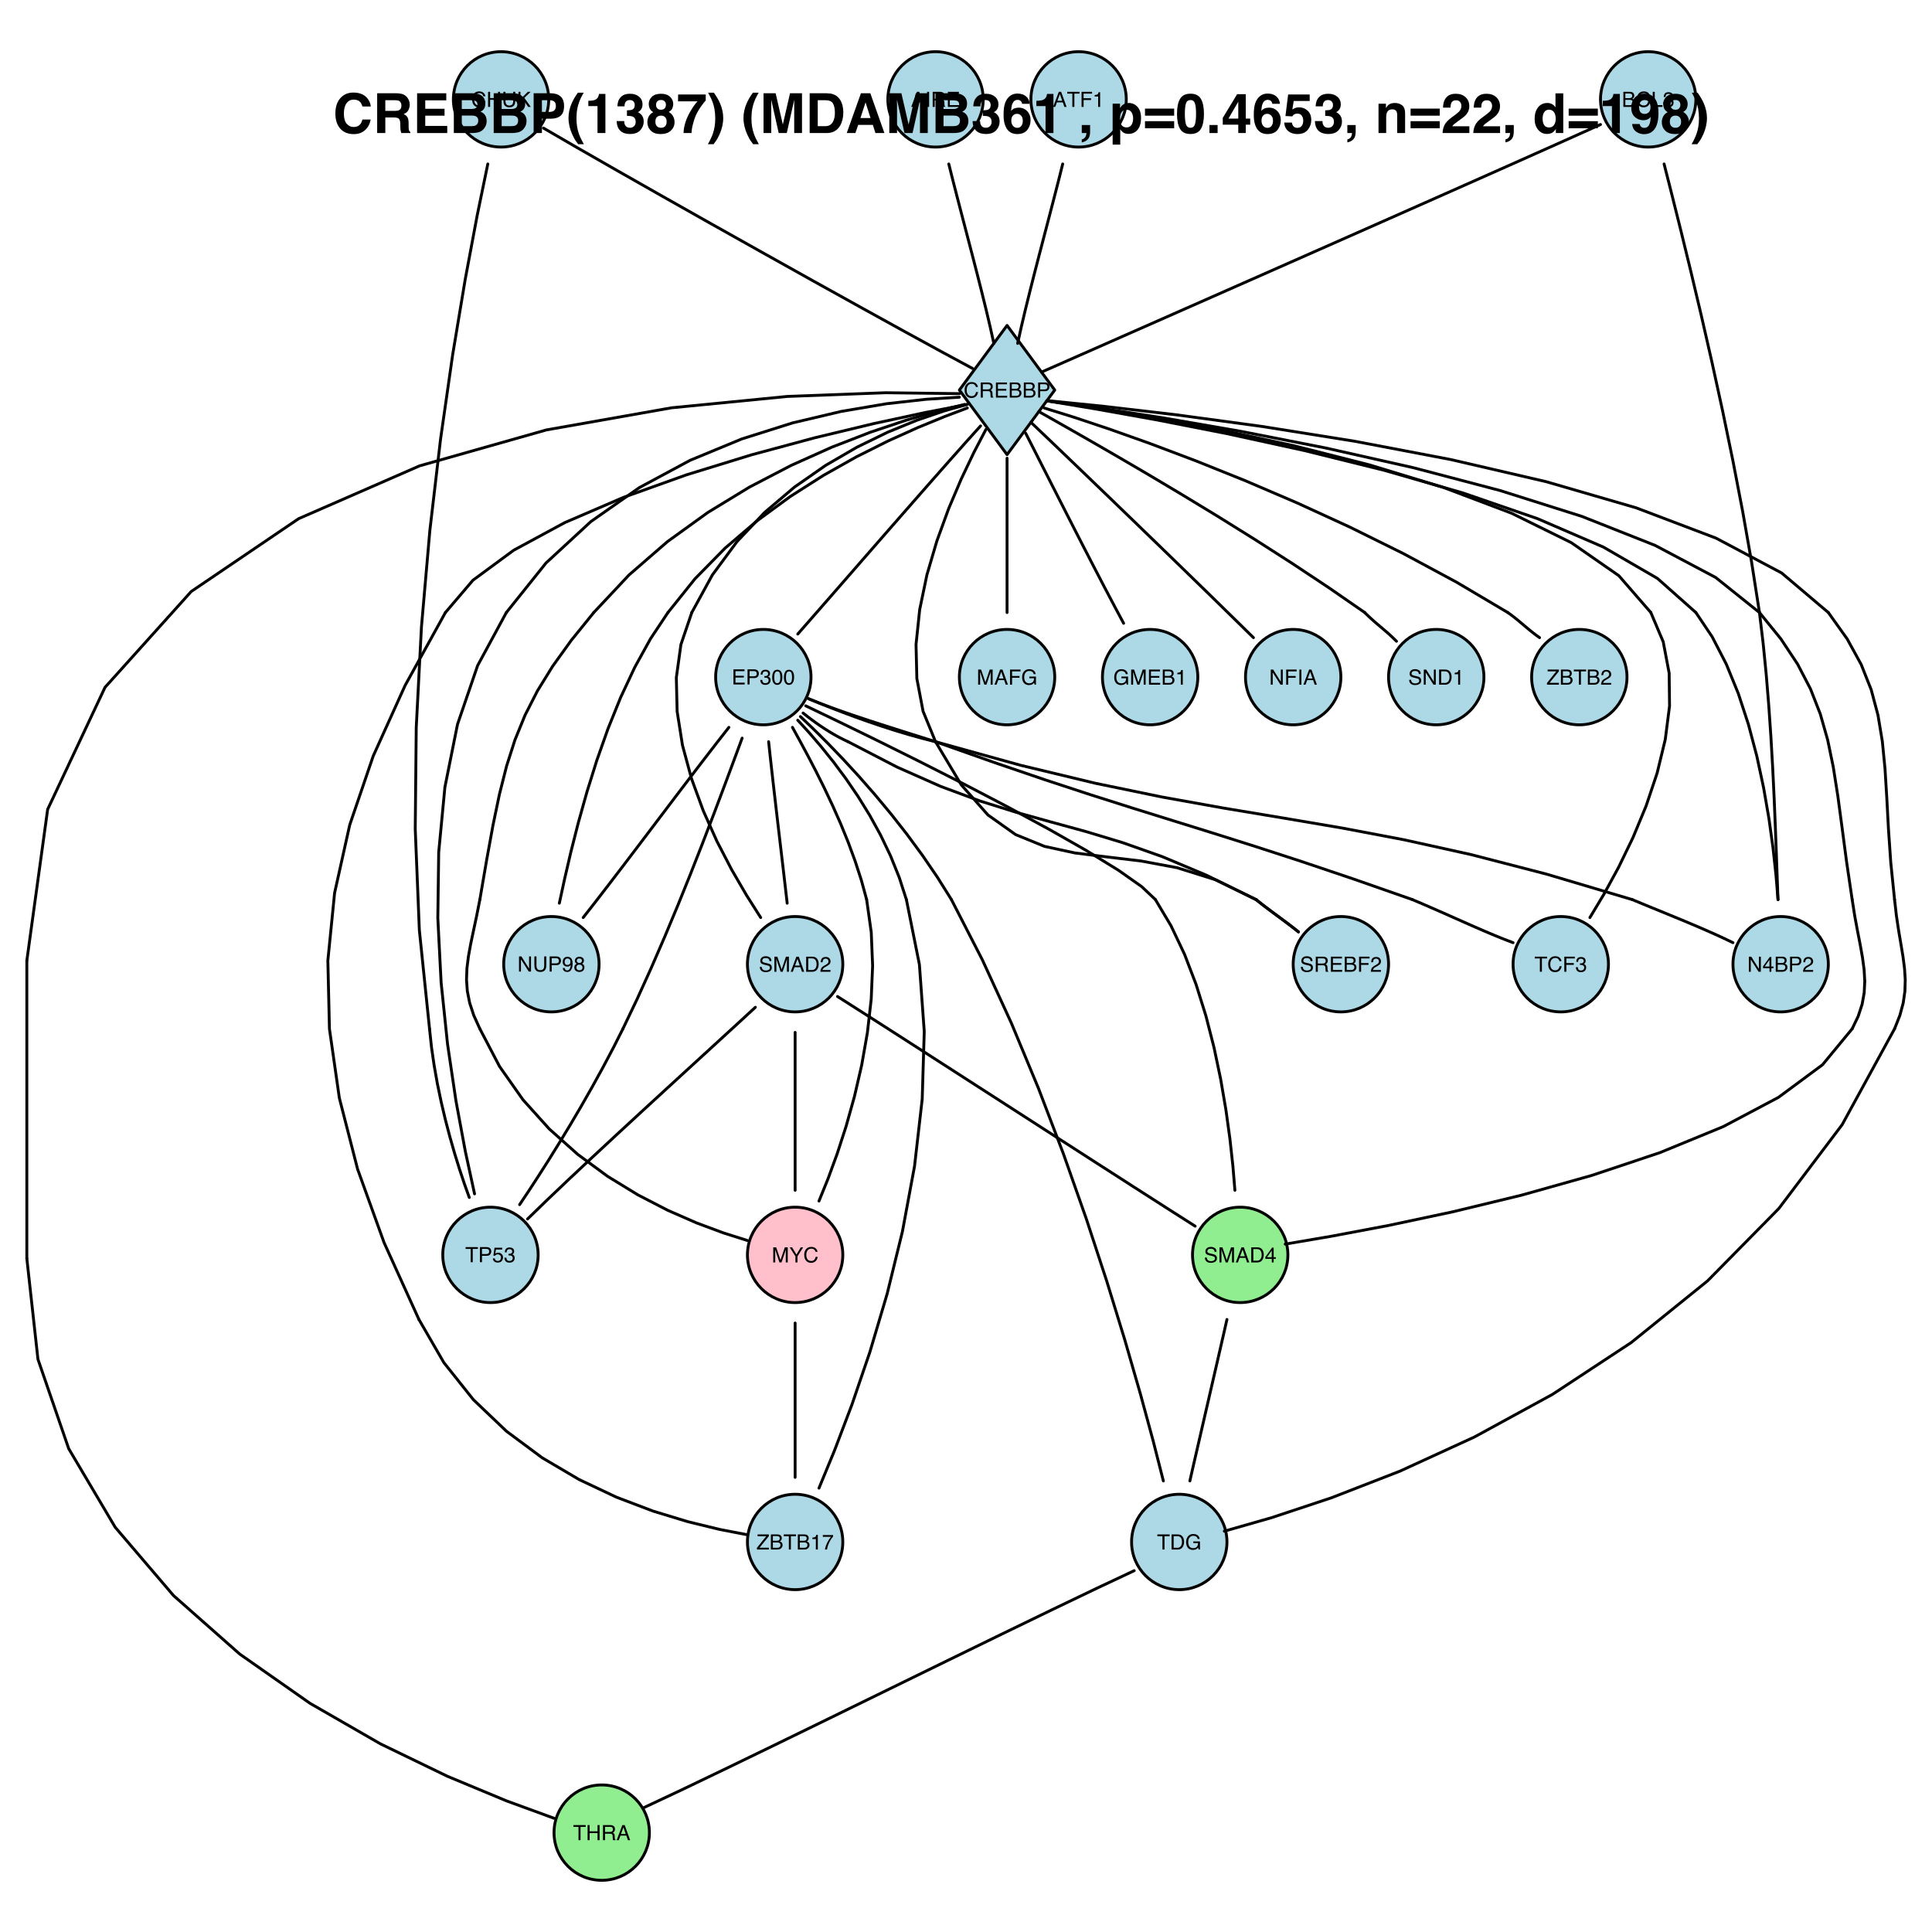 <?xml version="1.0" encoding="UTF-8"?>
<svg xmlns="http://www.w3.org/2000/svg" xmlns:xlink="http://www.w3.org/1999/xlink" width="504pt" height="504pt" viewBox="0 0 504 504" version="1.1">
<defs>
<g>
<symbol overflow="visible" id="glyph0-0">
<path style="stroke:none;" d="M 0.172 0 L 0.172 -3.938 L 3.312 -3.938 L 3.312 0 Z M 2.812 -0.5 L 2.812 -3.453 L 0.672 -3.453 L 0.672 -0.5 Z "/>
</symbol>
<symbol overflow="visible" id="glyph0-1">
<path style="stroke:none;" d="M 2.438 -1.609 L 1.844 -3.359 L 1.203 -1.609 Z M 1.562 -3.938 L 2.172 -3.938 L 3.594 0 L 3.016 0 L 2.609 -1.188 L 1.062 -1.188 L 0.625 0 L 0.078 0 Z M 1.844 -3.938 Z "/>
</symbol>
<symbol overflow="visible" id="glyph0-2">
<path style="stroke:none;" d="M 0.547 -3.938 L 1.078 -3.938 L 1.078 0 L 0.547 0 Z "/>
</symbol>
<symbol overflow="visible" id="glyph0-3">
<path style="stroke:none;" d="M 2.25 -2.141 C 2.5 -2.141 2.695 -2.188 2.844 -2.281 C 2.988 -2.383 3.062 -2.566 3.062 -2.828 C 3.062 -3.109 2.961 -3.301 2.766 -3.406 C 2.648 -3.457 2.504 -3.484 2.328 -3.484 L 1.016 -3.484 L 1.016 -2.141 Z M 0.484 -3.938 L 2.312 -3.938 C 2.613 -3.938 2.859 -3.895 3.047 -3.812 C 3.422 -3.645 3.609 -3.332 3.609 -2.875 C 3.609 -2.645 3.555 -2.453 3.453 -2.297 C 3.359 -2.148 3.223 -2.031 3.047 -1.938 C 3.203 -1.875 3.316 -1.789 3.391 -1.688 C 3.473 -1.582 3.52 -1.414 3.531 -1.188 L 3.547 -0.672 C 3.555 -0.516 3.57 -0.398 3.594 -0.328 C 3.625 -0.203 3.68 -0.125 3.766 -0.094 L 3.766 0 L 3.109 0 C 3.086 -0.031 3.07 -0.07 3.062 -0.125 C 3.051 -0.188 3.039 -0.289 3.031 -0.438 L 3 -1.094 C 2.988 -1.352 2.895 -1.531 2.719 -1.625 C 2.613 -1.664 2.453 -1.688 2.234 -1.688 L 1.016 -1.688 L 1.016 0 L 0.484 0 Z "/>
</symbol>
<symbol overflow="visible" id="glyph0-4">
<path style="stroke:none;" d="M 0.469 -3.938 L 3.344 -3.938 L 3.344 -3.469 L 0.984 -3.469 L 0.984 -2.266 L 3.172 -2.266 L 3.172 -1.812 L 0.984 -1.812 L 0.984 -0.469 L 3.391 -0.469 L 3.391 0 L 0.469 0 Z M 1.922 -3.938 Z "/>
</symbol>
<symbol overflow="visible" id="glyph0-5">
<path style="stroke:none;" d="M 3.297 -3.938 L 3.297 -3.469 L 1.953 -3.469 L 1.953 0 L 1.422 0 L 1.422 -3.469 L 0.094 -3.469 L 0.094 -3.938 Z "/>
</symbol>
<symbol overflow="visible" id="glyph0-6">
<path style="stroke:none;" d="M 0.469 -3.938 L 3.203 -3.938 L 3.203 -3.469 L 1 -3.469 L 1 -2.266 L 2.938 -2.266 L 2.938 -1.797 L 1 -1.797 L 1 0 L 0.469 0 Z "/>
</symbol>
<symbol overflow="visible" id="glyph0-7">
<path style="stroke:none;" d="M 0.531 -2.719 L 0.531 -3.094 C 0.875 -3.125 1.113 -3.18 1.25 -3.266 C 1.395 -3.348 1.5 -3.535 1.562 -3.828 L 1.953 -3.828 L 1.953 0 L 1.438 0 L 1.438 -2.719 Z "/>
</symbol>
<symbol overflow="visible" id="glyph0-8">
<path style="stroke:none;" d="M 2.078 -4.047 C 2.578 -4.047 2.961 -3.914 3.234 -3.656 C 3.516 -3.395 3.672 -3.098 3.703 -2.766 L 3.188 -2.766 C 3.125 -3.016 3.004 -3.211 2.828 -3.359 C 2.648 -3.516 2.406 -3.594 2.094 -3.594 C 1.695 -3.594 1.379 -3.453 1.141 -3.172 C 0.898 -2.898 0.781 -2.484 0.781 -1.922 C 0.781 -1.461 0.891 -1.086 1.109 -0.797 C 1.328 -0.516 1.648 -0.375 2.078 -0.375 C 2.473 -0.375 2.77 -0.523 2.969 -0.828 C 3.082 -0.984 3.164 -1.191 3.219 -1.453 L 3.734 -1.453 C 3.691 -1.035 3.539 -0.688 3.281 -0.406 C 2.969 -0.062 2.547 0.109 2.016 0.109 C 1.555 0.109 1.172 -0.031 0.859 -0.312 C 0.441 -0.676 0.234 -1.242 0.234 -2.016 C 0.234 -2.598 0.391 -3.078 0.703 -3.453 C 1.035 -3.848 1.492 -4.047 2.078 -4.047 Z M 1.969 -4.047 Z "/>
</symbol>
<symbol overflow="visible" id="glyph0-9">
<path style="stroke:none;" d="M 0.438 -3.938 L 0.969 -3.938 L 0.969 -2.312 L 3.031 -2.312 L 3.031 -3.938 L 3.562 -3.938 L 3.562 0 L 3.031 0 L 3.031 -1.844 L 0.969 -1.844 L 0.969 0 L 0.438 0 Z "/>
</symbol>
<symbol overflow="visible" id="glyph0-10">
<path style="stroke:none;" d="M 1 -3.938 L 1 -1.5 C 1 -1.219 1.051 -0.984 1.156 -0.797 C 1.32 -0.504 1.594 -0.359 1.969 -0.359 C 2.414 -0.359 2.723 -0.516 2.891 -0.828 C 2.973 -0.992 3.016 -1.219 3.016 -1.5 L 3.016 -3.938 L 3.562 -3.938 L 3.562 -1.734 C 3.562 -1.242 3.5 -0.867 3.375 -0.609 C 3.133 -0.129 2.68 0.109 2.016 0.109 C 1.348 0.109 0.895 -0.129 0.656 -0.609 C 0.52 -0.867 0.453 -1.242 0.453 -1.734 L 0.453 -3.938 Z M 2.016 -3.938 Z "/>
</symbol>
<symbol overflow="visible" id="glyph0-11">
<path style="stroke:none;" d="M 0.422 -3.938 L 0.938 -3.938 L 0.938 -2.016 L 2.859 -3.938 L 3.594 -3.938 L 1.953 -2.359 L 3.641 0 L 2.953 0 L 1.578 -1.984 L 0.938 -1.375 L 0.938 0 L 0.422 0 Z "/>
</symbol>
<symbol overflow="visible" id="glyph0-12">
<path style="stroke:none;" d="M 1.906 -2.281 C 2.125 -2.281 2.297 -2.312 2.422 -2.375 C 2.617 -2.469 2.719 -2.645 2.719 -2.906 C 2.719 -3.164 2.613 -3.336 2.406 -3.422 C 2.289 -3.473 2.113 -3.5 1.875 -3.5 L 0.922 -3.5 L 0.922 -2.281 Z M 2.078 -0.453 C 2.41 -0.453 2.645 -0.547 2.781 -0.734 C 2.863 -0.859 2.906 -1.004 2.906 -1.172 C 2.906 -1.461 2.781 -1.66 2.531 -1.766 C 2.395 -1.816 2.211 -1.844 1.984 -1.844 L 0.922 -1.844 L 0.922 -0.453 Z M 0.406 -3.938 L 2.094 -3.938 C 2.562 -3.938 2.891 -3.801 3.078 -3.531 C 3.191 -3.363 3.25 -3.176 3.25 -2.969 C 3.25 -2.719 3.18 -2.516 3.047 -2.359 C 2.973 -2.273 2.867 -2.195 2.734 -2.125 C 2.93 -2.051 3.082 -1.961 3.188 -1.859 C 3.363 -1.691 3.453 -1.457 3.453 -1.156 C 3.453 -0.895 3.367 -0.664 3.203 -0.469 C 2.973 -0.156 2.598 0 2.078 0 L 0.406 0 Z "/>
</symbol>
<symbol overflow="visible" id="glyph0-13">
<path style="stroke:none;" d="M 0.422 -3.938 L 0.953 -3.938 L 0.953 -0.469 L 2.953 -0.469 L 2.953 0 L 0.422 0 Z "/>
</symbol>
<symbol overflow="visible" id="glyph0-14">
<path style="stroke:none;" d="M 1.422 0.109 C 0.973 0.109 0.645 -0.016 0.438 -0.266 C 0.227 -0.516 0.125 -0.82 0.125 -1.188 L 0.641 -1.188 C 0.66 -0.938 0.707 -0.754 0.781 -0.641 C 0.906 -0.43 1.129 -0.328 1.453 -0.328 C 1.711 -0.328 1.914 -0.395 2.062 -0.531 C 2.219 -0.676 2.297 -0.852 2.297 -1.062 C 2.297 -1.332 2.211 -1.52 2.047 -1.625 C 1.891 -1.727 1.664 -1.781 1.375 -1.781 C 1.344 -1.781 1.312 -1.781 1.281 -1.781 C 1.25 -1.781 1.219 -1.781 1.188 -1.781 L 1.188 -2.203 C 1.227 -2.191 1.266 -2.188 1.297 -2.188 C 1.336 -2.188 1.379 -2.188 1.422 -2.188 C 1.598 -2.188 1.742 -2.219 1.859 -2.281 C 2.066 -2.375 2.172 -2.551 2.172 -2.812 C 2.172 -3 2.102 -3.145 1.969 -3.25 C 1.832 -3.352 1.672 -3.406 1.484 -3.406 C 1.16 -3.406 0.941 -3.301 0.828 -3.094 C 0.754 -2.969 0.711 -2.797 0.703 -2.578 L 0.234 -2.578 C 0.234 -2.867 0.289 -3.113 0.406 -3.312 C 0.602 -3.664 0.945 -3.844 1.438 -3.844 C 1.832 -3.844 2.133 -3.754 2.344 -3.578 C 2.562 -3.41 2.672 -3.16 2.672 -2.828 C 2.672 -2.586 2.609 -2.395 2.484 -2.25 C 2.398 -2.164 2.297 -2.098 2.172 -2.047 C 2.379 -1.984 2.535 -1.875 2.641 -1.719 C 2.754 -1.562 2.812 -1.367 2.812 -1.141 C 2.812 -0.773 2.691 -0.473 2.453 -0.234 C 2.211 -0.004 1.867 0.109 1.422 0.109 Z "/>
</symbol>
<symbol overflow="visible" id="glyph0-15">
<path style="stroke:none;" d="M 0.469 -3.938 L 2.25 -3.938 C 2.594 -3.938 2.875 -3.836 3.094 -3.641 C 3.312 -3.453 3.422 -3.176 3.422 -2.812 C 3.422 -2.508 3.32 -2.242 3.125 -2.016 C 2.938 -1.785 2.645 -1.672 2.25 -1.672 L 1 -1.672 L 1 0 L 0.469 0 Z M 2.875 -2.812 C 2.875 -3.102 2.766 -3.301 2.547 -3.406 C 2.43 -3.457 2.27 -3.484 2.062 -3.484 L 1 -3.484 L 1 -2.125 L 2.062 -2.125 C 2.301 -2.125 2.492 -2.172 2.641 -2.266 C 2.797 -2.367 2.875 -2.551 2.875 -2.812 Z "/>
</symbol>
<symbol overflow="visible" id="glyph0-16">
<path style="stroke:none;" d="M 1.484 -3.844 C 1.984 -3.844 2.344 -3.641 2.562 -3.234 C 2.738 -2.91 2.828 -2.473 2.828 -1.922 C 2.828 -1.398 2.75 -0.969 2.594 -0.625 C 2.363 -0.133 1.992 0.109 1.484 0.109 C 1.023 0.109 0.68 -0.094 0.453 -0.5 C 0.266 -0.832 0.172 -1.281 0.172 -1.844 C 0.172 -2.281 0.227 -2.656 0.344 -2.969 C 0.551 -3.551 0.93 -3.844 1.484 -3.844 Z M 1.484 -0.328 C 1.734 -0.328 1.93 -0.438 2.078 -0.656 C 2.223 -0.883 2.297 -1.301 2.297 -1.906 C 2.297 -2.344 2.242 -2.703 2.141 -2.984 C 2.035 -3.266 1.828 -3.406 1.516 -3.406 C 1.234 -3.406 1.023 -3.27 0.891 -3 C 0.766 -2.738 0.703 -2.348 0.703 -1.828 C 0.703 -1.43 0.742 -1.113 0.828 -0.875 C 0.953 -0.508 1.172 -0.328 1.484 -0.328 Z "/>
</symbol>
<symbol overflow="visible" id="glyph0-17">
<path style="stroke:none;" d="M 0.766 -1.266 C 0.773 -1.047 0.828 -0.867 0.922 -0.734 C 1.098 -0.461 1.41 -0.328 1.859 -0.328 C 2.066 -0.328 2.25 -0.359 2.406 -0.422 C 2.727 -0.535 2.891 -0.734 2.891 -1.016 C 2.891 -1.234 2.82 -1.391 2.688 -1.484 C 2.551 -1.566 2.336 -1.641 2.047 -1.703 L 1.516 -1.828 C 1.16 -1.91 0.914 -2 0.781 -2.094 C 0.52 -2.258 0.391 -2.504 0.391 -2.828 C 0.391 -3.18 0.516 -3.473 0.766 -3.703 C 1.016 -3.93 1.363 -4.047 1.812 -4.047 C 2.219 -4.047 2.566 -3.945 2.859 -3.75 C 3.148 -3.551 3.297 -3.227 3.297 -2.781 L 2.797 -2.781 C 2.766 -3 2.707 -3.164 2.625 -3.281 C 2.457 -3.477 2.18 -3.578 1.797 -3.578 C 1.473 -3.578 1.242 -3.508 1.109 -3.375 C 0.973 -3.25 0.906 -3.098 0.906 -2.922 C 0.906 -2.723 0.984 -2.582 1.141 -2.5 C 1.254 -2.438 1.492 -2.363 1.859 -2.281 L 2.422 -2.156 C 2.68 -2.094 2.883 -2.008 3.031 -1.906 C 3.281 -1.719 3.406 -1.453 3.406 -1.109 C 3.406 -0.672 3.242 -0.359 2.922 -0.172 C 2.609 0.016 2.242 0.109 1.828 0.109 C 1.336 0.109 0.953 -0.016 0.672 -0.266 C 0.398 -0.516 0.266 -0.848 0.266 -1.266 Z M 1.844 -4.047 Z "/>
</symbol>
<symbol overflow="visible" id="glyph0-18">
<path style="stroke:none;" d="M 0.406 -3.938 L 1.172 -3.938 L 2.297 -0.609 L 3.422 -3.938 L 4.188 -3.938 L 4.188 0 L 3.672 0 L 3.672 -2.328 C 3.672 -2.41 3.672 -2.547 3.672 -2.734 C 3.68 -2.922 3.688 -3.117 3.688 -3.328 L 2.562 0 L 2.031 0 L 0.906 -3.328 L 0.906 -3.203 C 0.906 -3.109 0.906 -2.961 0.906 -2.766 C 0.914 -2.566 0.922 -2.422 0.922 -2.328 L 0.922 0 L 0.406 0 Z "/>
</symbol>
<symbol overflow="visible" id="glyph0-19">
<path style="stroke:none;" d="M 1.938 -0.453 C 2.113 -0.453 2.258 -0.473 2.375 -0.516 C 2.582 -0.586 2.754 -0.723 2.891 -0.922 C 2.992 -1.078 3.07 -1.281 3.125 -1.531 C 3.145 -1.676 3.156 -1.812 3.156 -1.938 C 3.156 -2.426 3.055 -2.805 2.859 -3.078 C 2.672 -3.348 2.359 -3.484 1.922 -3.484 L 0.984 -3.484 L 0.984 -0.453 Z M 0.438 -3.938 L 2.047 -3.938 C 2.586 -3.938 3.004 -3.75 3.297 -3.375 C 3.566 -3.02 3.703 -2.57 3.703 -2.031 C 3.703 -1.613 3.625 -1.234 3.469 -0.891 C 3.188 -0.297 2.707 0 2.031 0 L 0.438 0 Z "/>
</symbol>
<symbol overflow="visible" id="glyph0-20">
<path style="stroke:none;" d="M 0.172 0 C 0.191 -0.332 0.258 -0.617 0.375 -0.859 C 0.5 -1.109 0.734 -1.332 1.078 -1.531 L 1.594 -1.828 C 1.82 -1.961 1.984 -2.078 2.078 -2.172 C 2.223 -2.316 2.297 -2.488 2.297 -2.688 C 2.297 -2.906 2.227 -3.082 2.094 -3.219 C 1.957 -3.352 1.781 -3.422 1.562 -3.422 C 1.227 -3.422 1 -3.297 0.875 -3.047 C 0.801 -2.91 0.758 -2.723 0.75 -2.484 L 0.266 -2.484 C 0.273 -2.816 0.336 -3.086 0.453 -3.297 C 0.66 -3.672 1.031 -3.859 1.562 -3.859 C 2 -3.859 2.316 -3.738 2.516 -3.5 C 2.723 -3.258 2.828 -2.992 2.828 -2.703 C 2.828 -2.398 2.719 -2.141 2.5 -1.922 C 2.375 -1.797 2.148 -1.641 1.828 -1.453 L 1.469 -1.25 C 1.289 -1.156 1.148 -1.062 1.047 -0.969 C 0.867 -0.812 0.758 -0.641 0.719 -0.453 L 2.812 -0.453 L 2.812 0 Z "/>
</symbol>
<symbol overflow="visible" id="glyph0-21">
<path style="stroke:none;" d="M 1.812 -1.359 L 1.812 -3.109 L 0.578 -1.359 Z M 1.828 0 L 1.828 -0.938 L 0.141 -0.938 L 0.141 -1.406 L 1.906 -3.859 L 2.312 -3.859 L 2.312 -1.359 L 2.875 -1.359 L 2.875 -0.938 L 2.312 -0.938 L 2.312 0 Z "/>
</symbol>
<symbol overflow="visible" id="glyph0-22">
<path style="stroke:none;" d="M 2.125 -4.047 C 2.5 -4.047 2.816 -3.973 3.078 -3.828 C 3.473 -3.629 3.719 -3.27 3.812 -2.75 L 3.281 -2.75 C 3.219 -3.039 3.082 -3.25 2.875 -3.375 C 2.676 -3.508 2.422 -3.578 2.109 -3.578 C 1.742 -3.578 1.438 -3.438 1.188 -3.156 C 0.938 -2.883 0.812 -2.477 0.812 -1.938 C 0.812 -1.469 0.914 -1.086 1.125 -0.797 C 1.332 -0.504 1.664 -0.359 2.125 -0.359 C 2.488 -0.359 2.785 -0.457 3.016 -0.656 C 3.242 -0.863 3.363 -1.203 3.375 -1.672 L 2.141 -1.672 L 2.141 -2.109 L 3.875 -2.109 L 3.875 0 L 3.531 0 L 3.391 -0.5 C 3.211 -0.301 3.055 -0.164 2.922 -0.094 C 2.68 0.039 2.379 0.109 2.016 0.109 C 1.555 0.109 1.156 -0.039 0.812 -0.344 C 0.445 -0.727 0.266 -1.25 0.266 -1.906 C 0.266 -2.57 0.441 -3.098 0.797 -3.484 C 1.141 -3.859 1.582 -4.047 2.125 -4.047 Z M 2.031 -4.047 Z "/>
</symbol>
<symbol overflow="visible" id="glyph0-23">
<path style="stroke:none;" d="M 0.109 -3.938 L 0.734 -3.938 L 1.875 -2.047 L 3 -3.938 L 3.625 -3.938 L 2.141 -1.594 L 2.141 0 L 1.609 0 L 1.609 -1.594 Z M 1.875 -3.938 Z "/>
</symbol>
<symbol overflow="visible" id="glyph0-24">
<path style="stroke:none;" d="M 0.422 -3.938 L 1.047 -3.938 L 3.047 -0.75 L 3.047 -3.938 L 3.547 -3.938 L 3.547 0 L 2.953 0 L 0.922 -3.188 L 0.922 0 L 0.422 0 Z M 1.953 -3.938 Z "/>
</symbol>
<symbol overflow="visible" id="glyph0-25">
<path style="stroke:none;" d="M 0.734 -0.922 C 0.742 -0.66 0.848 -0.477 1.047 -0.375 C 1.141 -0.32 1.25 -0.297 1.375 -0.297 C 1.602 -0.297 1.797 -0.391 1.953 -0.578 C 2.117 -0.773 2.238 -1.164 2.312 -1.75 C 2.207 -1.582 2.07 -1.461 1.906 -1.391 C 1.75 -1.328 1.582 -1.297 1.406 -1.297 C 1.031 -1.297 0.734 -1.41 0.516 -1.641 C 0.305 -1.867 0.203 -2.164 0.203 -2.531 C 0.203 -2.883 0.305 -3.191 0.516 -3.453 C 0.723 -3.711 1.035 -3.844 1.453 -3.844 C 2.016 -3.844 2.406 -3.594 2.625 -3.094 C 2.738 -2.812 2.797 -2.461 2.797 -2.047 C 2.797 -1.578 2.723 -1.16 2.578 -0.797 C 2.348 -0.191 1.953 0.109 1.391 0.109 C 1.016 0.109 0.727 0.008 0.531 -0.188 C 0.332 -0.383 0.234 -0.629 0.234 -0.922 Z M 1.469 -1.719 C 1.656 -1.719 1.828 -1.781 1.984 -1.906 C 2.141 -2.031 2.219 -2.25 2.219 -2.562 C 2.219 -2.852 2.145 -3.066 2 -3.203 C 1.863 -3.336 1.688 -3.406 1.469 -3.406 C 1.227 -3.406 1.039 -3.328 0.906 -3.172 C 0.77 -3.016 0.703 -2.801 0.703 -2.531 C 0.703 -2.281 0.758 -2.082 0.875 -1.938 C 1 -1.789 1.195 -1.719 1.469 -1.719 Z "/>
</symbol>
<symbol overflow="visible" id="glyph0-26">
<path style="stroke:none;" d="M 1.5 -2.234 C 1.707 -2.234 1.867 -2.289 1.984 -2.406 C 2.109 -2.531 2.172 -2.676 2.172 -2.844 C 2.172 -2.977 2.113 -3.102 2 -3.219 C 1.883 -3.344 1.711 -3.406 1.484 -3.406 C 1.242 -3.406 1.07 -3.344 0.969 -3.219 C 0.863 -3.102 0.812 -2.969 0.812 -2.812 C 0.812 -2.633 0.879 -2.492 1.016 -2.391 C 1.148 -2.285 1.312 -2.234 1.5 -2.234 Z M 1.531 -0.328 C 1.75 -0.328 1.93 -0.383 2.078 -0.5 C 2.223 -0.625 2.297 -0.805 2.297 -1.047 C 2.297 -1.297 2.219 -1.484 2.062 -1.609 C 1.914 -1.742 1.723 -1.812 1.484 -1.812 C 1.254 -1.812 1.066 -1.742 0.922 -1.609 C 0.773 -1.484 0.703 -1.301 0.703 -1.062 C 0.703 -0.863 0.77 -0.691 0.906 -0.547 C 1.039 -0.398 1.25 -0.328 1.531 -0.328 Z M 0.844 -2.047 C 0.707 -2.109 0.602 -2.176 0.531 -2.25 C 0.383 -2.395 0.312 -2.582 0.312 -2.812 C 0.312 -3.094 0.414 -3.336 0.625 -3.547 C 0.832 -3.754 1.125 -3.859 1.5 -3.859 C 1.875 -3.859 2.164 -3.758 2.375 -3.562 C 2.582 -3.375 2.688 -3.148 2.688 -2.891 C 2.688 -2.648 2.625 -2.453 2.5 -2.297 C 2.438 -2.211 2.332 -2.129 2.188 -2.047 C 2.344 -1.973 2.469 -1.891 2.562 -1.797 C 2.727 -1.617 2.812 -1.391 2.812 -1.109 C 2.812 -0.766 2.695 -0.473 2.469 -0.234 C 2.25 -0.004 1.93 0.109 1.516 0.109 C 1.141 0.109 0.82 0.008 0.562 -0.188 C 0.301 -0.395 0.172 -0.691 0.172 -1.078 C 0.172 -1.305 0.227 -1.504 0.344 -1.672 C 0.457 -1.836 0.625 -1.961 0.844 -2.047 Z "/>
</symbol>
<symbol overflow="visible" id="glyph0-27">
<path style="stroke:none;" d="M 0.672 -0.984 C 0.711 -0.703 0.844 -0.508 1.062 -0.406 C 1.176 -0.352 1.312 -0.328 1.469 -0.328 C 1.75 -0.328 1.957 -0.414 2.094 -0.594 C 2.227 -0.781 2.297 -0.984 2.297 -1.203 C 2.297 -1.473 2.211 -1.68 2.047 -1.828 C 1.891 -1.973 1.695 -2.047 1.469 -2.047 C 1.301 -2.047 1.156 -2.016 1.031 -1.953 C 0.914 -1.891 0.816 -1.801 0.734 -1.688 L 0.312 -1.703 L 0.609 -3.781 L 2.609 -3.781 L 2.609 -3.312 L 0.969 -3.312 L 0.812 -2.25 C 0.895 -2.312 0.977 -2.359 1.062 -2.391 C 1.207 -2.453 1.375 -2.484 1.562 -2.484 C 1.914 -2.484 2.211 -2.367 2.453 -2.141 C 2.703 -1.922 2.828 -1.633 2.828 -1.281 C 2.828 -0.914 2.711 -0.594 2.484 -0.312 C 2.266 -0.039 1.906 0.094 1.406 0.094 C 1.094 0.094 0.816 0.004 0.578 -0.172 C 0.336 -0.348 0.203 -0.617 0.172 -0.984 Z "/>
</symbol>
<symbol overflow="visible" id="glyph0-28">
<path style="stroke:none;" d="M 0.125 -0.438 L 2.547 -3.469 L 0.297 -3.469 L 0.297 -3.938 L 3.234 -3.938 L 3.234 -3.484 L 0.797 -0.469 L 3.234 -0.469 L 3.234 0 L 0.125 0 Z M 1.766 -3.938 Z "/>
</symbol>
<symbol overflow="visible" id="glyph0-29">
<path style="stroke:none;" d="M 2.875 -3.781 L 2.875 -3.359 C 2.75 -3.242 2.582 -3.035 2.375 -2.734 C 2.176 -2.43 2 -2.109 1.844 -1.766 C 1.688 -1.43 1.566 -1.129 1.484 -0.859 C 1.43 -0.68 1.363 -0.395 1.281 0 L 0.75 0 C 0.875 -0.727 1.145 -1.457 1.562 -2.188 C 1.801 -2.613 2.055 -2.984 2.328 -3.297 L 0.203 -3.297 L 0.203 -3.781 Z "/>
</symbol>
<symbol overflow="visible" id="glyph1-0">
<path style="stroke:none;" d="M 1.078 0 L 1.078 -10.375 L 9.438 -10.375 L 9.438 0 Z M 8.141 -1.297 L 8.141 -9.078 L 2.375 -9.078 L 2.375 -1.297 Z "/>
</symbol>
<symbol overflow="visible" id="glyph1-1">
<path style="stroke:none;" d="M 0.641 -5.094 C 0.641 -6.906 1.129 -8.301 2.109 -9.281 C 2.953 -10.133 4.023 -10.562 5.328 -10.562 C 7.066 -10.562 8.344 -9.988 9.156 -8.844 C 9.594 -8.207 9.832 -7.566 9.875 -6.922 L 7.703 -6.922 C 7.555 -7.41 7.375 -7.785 7.156 -8.047 C 6.758 -8.492 6.176 -8.719 5.406 -8.719 C 4.625 -8.719 4.004 -8.398 3.547 -7.766 C 3.086 -7.129 2.859 -6.227 2.859 -5.062 C 2.859 -3.895 3.098 -3.02 3.578 -2.438 C 4.066 -1.863 4.68 -1.578 5.422 -1.578 C 6.18 -1.578 6.758 -1.828 7.156 -2.328 C 7.375 -2.598 7.555 -3 7.703 -3.531 L 9.844 -3.531 C 9.656 -2.406 9.176 -1.488 8.406 -0.781 C 7.633 -0.07 6.645 0.281 5.438 0.281 C 3.945 0.281 2.773 -0.191 1.922 -1.141 C 1.066 -2.109 0.641 -3.426 0.641 -5.094 Z M 5.266 -10.688 Z "/>
</symbol>
<symbol overflow="visible" id="glyph1-2">
<path style="stroke:none;" d="M 3.266 -8.562 L 3.266 -5.781 L 5.719 -5.781 C 6.207 -5.781 6.57 -5.836 6.812 -5.953 C 7.25 -6.148 7.469 -6.539 7.469 -7.125 C 7.469 -7.75 7.258 -8.172 6.844 -8.391 C 6.602 -8.504 6.25 -8.562 5.781 -8.562 Z M 6.234 -10.375 C 6.961 -10.352 7.52 -10.258 7.906 -10.094 C 8.301 -9.938 8.633 -9.695 8.906 -9.375 C 9.133 -9.113 9.312 -8.82 9.438 -8.5 C 9.57 -8.188 9.641 -7.828 9.641 -7.422 C 9.641 -6.922 9.516 -6.43 9.266 -5.953 C 9.016 -5.484 8.602 -5.148 8.031 -4.953 C 8.508 -4.754 8.848 -4.477 9.047 -4.125 C 9.242 -3.781 9.344 -3.242 9.344 -2.516 L 9.344 -1.812 C 9.344 -1.344 9.363 -1.02 9.406 -0.844 C 9.457 -0.582 9.586 -0.391 9.797 -0.266 L 9.797 0 L 7.422 0 C 7.348 -0.227 7.301 -0.414 7.281 -0.562 C 7.219 -0.844 7.188 -1.141 7.188 -1.453 L 7.172 -2.406 C 7.16 -3.07 7.035 -3.516 6.797 -3.734 C 6.566 -3.953 6.133 -4.062 5.5 -4.062 L 3.266 -4.062 L 3.266 0 L 1.141 0 L 1.141 -10.375 Z "/>
</symbol>
<symbol overflow="visible" id="glyph1-3">
<path style="stroke:none;" d="M 8.766 -8.531 L 3.281 -8.531 L 3.281 -6.328 L 8.312 -6.328 L 8.312 -4.531 L 3.281 -4.531 L 3.281 -1.859 L 9.016 -1.859 L 9.016 0 L 1.156 0 L 1.156 -10.375 L 8.766 -10.375 Z "/>
</symbol>
<symbol overflow="visible" id="glyph1-4">
<path style="stroke:none;" d="M 3.203 -8.562 L 3.203 -6.281 L 5.75 -6.281 C 6.195 -6.281 6.562 -6.363 6.844 -6.531 C 7.133 -6.707 7.281 -7.016 7.281 -7.453 C 7.281 -7.93 7.094 -8.25 6.719 -8.406 C 6.395 -8.508 5.984 -8.562 5.484 -8.562 Z M 3.203 -4.562 L 3.203 -1.797 L 5.75 -1.797 C 6.195 -1.797 6.551 -1.859 6.812 -1.984 C 7.27 -2.211 7.5 -2.645 7.5 -3.281 C 7.5 -3.82 7.273 -4.191 6.828 -4.391 C 6.578 -4.504 6.227 -4.562 5.781 -4.562 Z M 6.172 -10.375 C 7.441 -10.352 8.344 -9.984 8.875 -9.266 C 9.188 -8.828 9.344 -8.301 9.344 -7.688 C 9.344 -7.051 9.188 -6.539 8.875 -6.156 C 8.695 -5.938 8.43 -5.738 8.078 -5.562 C 8.609 -5.375 9.008 -5.07 9.281 -4.656 C 9.551 -4.238 9.688 -3.727 9.688 -3.125 C 9.688 -2.508 9.531 -1.961 9.219 -1.484 C 9.02 -1.148 8.773 -0.875 8.484 -0.656 C 8.148 -0.406 7.754 -0.234 7.297 -0.141 C 6.848 -0.047 6.359 0 5.828 0 L 1.125 0 L 1.125 -10.375 Z "/>
</symbol>
<symbol overflow="visible" id="glyph1-5">
<path style="stroke:none;" d="M 6.938 -7.062 C 6.938 -7.602 6.789 -7.988 6.5 -8.219 C 6.219 -8.445 5.82 -8.562 5.312 -8.562 L 3.297 -8.562 L 3.297 -5.516 L 5.312 -5.516 C 5.82 -5.516 6.219 -5.641 6.5 -5.891 C 6.789 -6.141 6.938 -6.531 6.938 -7.062 Z M 9.078 -7.078 C 9.078 -5.859 8.766 -4.992 8.141 -4.484 C 7.523 -3.984 6.645 -3.734 5.5 -3.734 L 3.297 -3.734 L 3.297 0 L 1.141 0 L 1.141 -10.375 L 5.656 -10.375 C 6.695 -10.375 7.523 -10.102 8.141 -9.562 C 8.766 -9.031 9.078 -8.203 9.078 -7.078 Z "/>
</symbol>
<symbol overflow="visible" id="glyph1-6">
<path style="stroke:none;" d="M 1.453 -7.75 C 1.816 -8.613 2.359 -9.539 3.078 -10.531 L 4.594 -10.531 L 4.156 -9.75 C 3.562 -8.664 3.148 -7.531 2.922 -6.344 C 2.773 -5.562 2.703 -4.711 2.703 -3.797 C 2.703 -2.359 2.91 -1.039 3.328 0.156 C 3.566 0.875 4 1.789 4.625 2.906 L 3.141 2.906 L 2.641 2.219 C 2.316 1.812 1.973 1.195 1.609 0.375 C 0.953 -1.082 0.625 -2.516 0.625 -3.922 C 0.625 -5.211 0.898 -6.488 1.453 -7.75 Z "/>
</symbol>
<symbol overflow="visible" id="glyph1-7">
<path style="stroke:none;" d="M 1 -7.031 L 1 -8.406 C 1.633 -8.426 2.078 -8.469 2.328 -8.531 C 2.734 -8.613 3.062 -8.789 3.312 -9.062 C 3.488 -9.238 3.617 -9.484 3.703 -9.797 C 3.754 -9.973 3.781 -10.109 3.781 -10.203 L 5.453 -10.203 L 5.453 0 L 3.391 0 L 3.391 -7.031 Z "/>
</symbol>
<symbol overflow="visible" id="glyph1-8">
<path style="stroke:none;" d="M 2.344 -3.125 C 2.344 -2.719 2.41 -2.383 2.547 -2.125 C 2.785 -1.625 3.227 -1.375 3.875 -1.375 C 4.27 -1.375 4.613 -1.508 4.906 -1.781 C 5.195 -2.051 5.344 -2.441 5.344 -2.953 C 5.344 -3.617 5.07 -4.066 4.531 -4.297 C 4.219 -4.422 3.727 -4.484 3.062 -4.484 L 3.062 -5.922 C 3.719 -5.93 4.176 -5.992 4.438 -6.109 C 4.875 -6.305 5.094 -6.703 5.094 -7.297 C 5.094 -7.691 4.977 -8.008 4.75 -8.25 C 4.531 -8.488 4.211 -8.609 3.797 -8.609 C 3.328 -8.609 2.977 -8.457 2.75 -8.156 C 2.531 -7.863 2.426 -7.469 2.438 -6.969 L 0.562 -6.969 C 0.582 -7.469 0.672 -7.945 0.828 -8.406 C 0.984 -8.801 1.238 -9.172 1.594 -9.516 C 1.852 -9.754 2.164 -9.938 2.531 -10.062 C 2.895 -10.188 3.336 -10.25 3.859 -10.25 C 4.836 -10.25 5.625 -9.992 6.219 -9.484 C 6.82 -8.984 7.125 -8.312 7.125 -7.469 C 7.125 -6.863 6.941 -6.352 6.578 -5.938 C 6.359 -5.688 6.125 -5.516 5.875 -5.422 C 6.062 -5.422 6.328 -5.258 6.672 -4.938 C 7.18 -4.469 7.438 -3.82 7.438 -3 C 7.438 -2.133 7.133 -1.375 6.531 -0.719 C 5.938 -0.07 5.055 0.25 3.891 0.25 C 2.441 0.25 1.438 -0.219 0.875 -1.156 C 0.57 -1.656 0.406 -2.312 0.375 -3.125 Z "/>
</symbol>
<symbol overflow="visible" id="glyph1-9">
<path style="stroke:none;" d="M 2.469 -2.969 C 2.469 -2.457 2.598 -2.062 2.859 -1.781 C 3.117 -1.508 3.477 -1.375 3.938 -1.375 C 4.395 -1.375 4.754 -1.508 5.016 -1.781 C 5.273 -2.062 5.406 -2.457 5.406 -2.969 C 5.406 -3.488 5.27 -3.879 5 -4.141 C 4.738 -4.41 4.383 -4.547 3.938 -4.547 C 3.477 -4.547 3.117 -4.41 2.859 -4.141 C 2.598 -3.879 2.469 -3.488 2.469 -2.969 Z M 0.375 -2.828 C 0.375 -3.398 0.504 -3.914 0.766 -4.375 C 1.023 -4.844 1.406 -5.195 1.906 -5.438 C 1.414 -5.758 1.098 -6.109 0.953 -6.484 C 0.805 -6.867 0.734 -7.227 0.734 -7.562 C 0.734 -8.312 1.008 -8.945 1.562 -9.469 C 2.125 -9.988 2.914 -10.25 3.938 -10.25 C 4.945 -10.25 5.727 -9.988 6.281 -9.469 C 6.844 -8.945 7.125 -8.312 7.125 -7.562 C 7.125 -7.227 7.051 -6.867 6.906 -6.484 C 6.758 -6.109 6.441 -5.781 5.953 -5.5 C 6.453 -5.219 6.828 -4.844 7.078 -4.375 C 7.336 -3.914 7.469 -3.398 7.469 -2.828 C 7.469 -1.973 7.148 -1.242 6.516 -0.641 C 5.879 -0.035 4.988 0.266 3.844 0.266 C 2.707 0.266 1.844 -0.035 1.25 -0.641 C 0.664 -1.242 0.375 -1.973 0.375 -2.828 Z M 2.641 -7.344 C 2.641 -6.969 2.754 -6.66 2.984 -6.422 C 3.211 -6.191 3.531 -6.078 3.938 -6.078 C 4.344 -6.078 4.656 -6.191 4.875 -6.422 C 5.102 -6.66 5.219 -6.969 5.219 -7.344 C 5.219 -7.75 5.102 -8.062 4.875 -8.281 C 4.656 -8.508 4.344 -8.625 3.938 -8.625 C 3.531 -8.625 3.211 -8.508 2.984 -8.281 C 2.754 -8.062 2.641 -7.75 2.641 -7.344 Z "/>
</symbol>
<symbol overflow="visible" id="glyph1-10">
<path style="stroke:none;" d="M 7.594 -8.5 C 7.289 -8.195 6.875 -7.664 6.344 -6.906 C 5.812 -6.156 5.363 -5.379 5 -4.578 C 4.719 -3.941 4.461 -3.164 4.234 -2.25 C 4.004 -1.332 3.891 -0.582 3.891 0 L 1.797 0 C 1.859 -1.832 2.461 -3.734 3.609 -5.703 C 4.336 -6.93 4.953 -7.785 5.453 -8.266 L 0.359 -8.266 L 0.391 -10.062 L 7.594 -10.062 Z "/>
</symbol>
<symbol overflow="visible" id="glyph1-11">
<path style="stroke:none;" d="M 1.688 -10.531 C 2.406 -9.539 2.945 -8.613 3.312 -7.75 C 3.863 -6.488 4.141 -5.211 4.141 -3.922 C 4.141 -2.516 3.816 -1.082 3.172 0.375 C 2.797 1.195 2.445 1.812 2.125 2.219 L 1.625 2.906 L 0.141 2.906 C 0.766 1.789 1.195 0.875 1.438 0.156 C 1.852 -1.039 2.062 -2.359 2.062 -3.797 C 2.062 -4.711 1.988 -5.562 1.844 -6.344 C 1.613 -7.531 1.203 -8.664 0.609 -9.75 L 0.188 -10.531 Z "/>
</symbol>
<symbol overflow="visible" id="glyph1-12">
<path style="stroke:none;" d=""/>
</symbol>
<symbol overflow="visible" id="glyph1-13">
<path style="stroke:none;" d="M 7.969 -10.375 L 11.094 -10.375 L 11.094 0 L 9.062 0 L 9.062 -7.016 C 9.062 -7.211 9.062 -7.492 9.062 -7.859 C 9.07 -8.223 9.078 -8.504 9.078 -8.703 L 7.125 0 L 5.016 0 L 3.062 -8.703 C 3.062 -8.504 3.062 -8.223 3.062 -7.859 C 3.07 -7.492 3.078 -7.211 3.078 -7.016 L 3.078 0 L 1.062 0 L 1.062 -10.375 L 4.219 -10.375 L 6.094 -2.219 Z "/>
</symbol>
<symbol overflow="visible" id="glyph1-14">
<path style="stroke:none;" d="M 3.203 -8.562 L 3.203 -1.797 L 5.203 -1.797 C 6.223 -1.797 6.938 -2.301 7.344 -3.312 C 7.562 -3.863 7.672 -4.523 7.672 -5.297 C 7.672 -6.348 7.504 -7.156 7.172 -7.719 C 6.836 -8.281 6.18 -8.562 5.203 -8.562 Z M 5.562 -10.375 C 6.207 -10.363 6.742 -10.285 7.172 -10.141 C 7.898 -9.898 8.488 -9.461 8.938 -8.828 C 9.289 -8.305 9.535 -7.742 9.672 -7.141 C 9.805 -6.547 9.875 -5.977 9.875 -5.438 C 9.875 -4.062 9.598 -2.895 9.047 -1.938 C 8.285 -0.645 7.125 0 5.562 0 L 1.094 0 L 1.094 -10.375 Z "/>
</symbol>
<symbol overflow="visible" id="glyph1-15">
<path style="stroke:none;" d="M 3.938 -3.922 L 6.562 -3.922 L 5.266 -8 Z M 4.062 -10.375 L 6.516 -10.375 L 10.188 0 L 7.844 0 L 7.172 -2.125 L 3.344 -2.125 L 2.625 0 L 0.359 0 Z M 5.281 -10.375 Z "/>
</symbol>
<symbol overflow="visible" id="glyph1-16">
<path style="stroke:none;" d="M 2.469 -3.234 C 2.469 -2.68 2.613 -2.227 2.906 -1.875 C 3.195 -1.531 3.57 -1.359 4.031 -1.359 C 4.477 -1.359 4.828 -1.523 5.078 -1.859 C 5.336 -2.203 5.469 -2.641 5.469 -3.172 C 5.469 -3.766 5.32 -4.219 5.031 -4.531 C 4.738 -4.852 4.379 -5.016 3.953 -5.016 C 3.617 -5.016 3.316 -4.91 3.047 -4.703 C 2.66 -4.398 2.469 -3.91 2.469 -3.234 Z M 5.281 -7.625 C 5.281 -7.789 5.219 -7.973 5.094 -8.172 C 4.875 -8.492 4.547 -8.656 4.109 -8.656 C 3.461 -8.656 3 -8.289 2.719 -7.562 C 2.57 -7.156 2.469 -6.555 2.406 -5.766 C 2.656 -6.066 2.941 -6.285 3.266 -6.422 C 3.598 -6.555 3.977 -6.625 4.406 -6.625 C 5.312 -6.625 6.051 -6.316 6.625 -5.703 C 7.207 -5.086 7.5 -4.301 7.5 -3.344 C 7.5 -2.383 7.211 -1.539 6.641 -0.812 C 6.078 -0.094 5.195 0.266 4 0.266 C 2.719 0.266 1.77 -0.27 1.156 -1.344 C 0.688 -2.188 0.453 -3.27 0.453 -4.594 C 0.453 -5.375 0.484 -6.008 0.547 -6.5 C 0.66 -7.363 0.891 -8.082 1.234 -8.656 C 1.523 -9.145 1.906 -9.539 2.375 -9.844 C 2.844 -10.145 3.406 -10.297 4.062 -10.297 C 5.008 -10.297 5.766 -10.051 6.328 -9.562 C 6.891 -9.082 7.207 -8.438 7.281 -7.625 Z "/>
</symbol>
<symbol overflow="visible" id="glyph1-17">
<path style="stroke:none;" d="M 0.828 1.672 C 1.234 1.555 1.531 1.363 1.719 1.094 C 1.906 0.832 2.016 0.469 2.047 0 L 0.828 0 L 0.828 -2.094 L 3 -2.094 L 3 -0.281 C 3 0.039 2.957 0.375 2.875 0.719 C 2.789 1.062 2.633 1.363 2.406 1.625 C 2.156 1.895 1.859 2.098 1.516 2.234 C 1.18 2.367 0.953 2.438 0.828 2.438 Z "/>
</symbol>
<symbol overflow="visible" id="glyph1-18">
<path style="stroke:none;" d="M 6.219 -3.828 C 6.219 -4.422 6.082 -4.941 5.812 -5.391 C 5.539 -5.848 5.102 -6.078 4.5 -6.078 C 3.77 -6.078 3.27 -5.734 3 -5.047 C 2.863 -4.68 2.797 -4.219 2.797 -3.656 C 2.797 -2.77 3.031 -2.145 3.5 -1.781 C 3.781 -1.57 4.113 -1.469 4.5 -1.469 C 5.062 -1.469 5.488 -1.68 5.781 -2.109 C 6.07 -2.535 6.219 -3.109 6.219 -3.828 Z M 5.078 -7.844 C 5.973 -7.844 6.727 -7.508 7.344 -6.844 C 7.969 -6.188 8.281 -5.219 8.281 -3.938 C 8.281 -2.582 7.977 -1.551 7.375 -0.844 C 6.77 -0.133 5.988 0.219 5.031 0.219 C 4.414 0.219 3.91 0.066 3.516 -0.234 C 3.285 -0.41 3.066 -0.66 2.859 -0.984 L 2.859 3.016 L 0.875 3.016 L 0.875 -7.672 L 2.797 -7.672 L 2.797 -6.531 C 3.016 -6.863 3.242 -7.129 3.484 -7.328 C 3.93 -7.672 4.461 -7.844 5.078 -7.844 Z "/>
</symbol>
<symbol overflow="visible" id="glyph1-19">
<path style="stroke:none;" d="M 8.125 -6.375 L 8.125 -4.531 L 0.516 -4.531 L 0.516 -6.375 Z M 8.125 -3.094 L 8.125 -1.25 L 0.516 -1.25 L 0.516 -3.094 Z "/>
</symbol>
<symbol overflow="visible" id="glyph1-20">
<path style="stroke:none;" d="M 2.5 -5 C 2.5 -3.832 2.594 -2.938 2.781 -2.312 C 2.977 -1.688 3.375 -1.375 3.969 -1.375 C 4.562 -1.375 4.953 -1.688 5.141 -2.312 C 5.328 -2.938 5.422 -3.832 5.422 -5 C 5.422 -6.227 5.328 -7.133 5.141 -7.719 C 4.953 -8.312 4.562 -8.609 3.969 -8.609 C 3.375 -8.609 2.977 -8.312 2.781 -7.719 C 2.594 -7.133 2.5 -6.227 2.5 -5 Z M 3.969 -10.266 C 5.27 -10.266 6.18 -9.805 6.703 -8.891 C 7.223 -7.984 7.484 -6.688 7.484 -5 C 7.484 -3.312 7.223 -2.016 6.703 -1.109 C 6.18 -0.203 5.27 0.25 3.969 0.25 C 2.664 0.25 1.754 -0.203 1.234 -1.109 C 0.711 -2.016 0.453 -3.312 0.453 -5 C 0.453 -6.688 0.711 -7.984 1.234 -8.891 C 1.754 -9.805 2.664 -10.266 3.969 -10.266 Z "/>
</symbol>
<symbol overflow="visible" id="glyph1-21">
<path style="stroke:none;" d="M 0.906 -2.094 L 3.031 -2.094 L 3.031 0 L 0.906 0 Z "/>
</symbol>
<symbol overflow="visible" id="glyph1-22">
<path style="stroke:none;" d="M 7.531 -2.188 L 6.375 -2.188 L 6.375 0 L 4.422 0 L 4.422 -2.188 L 0.375 -2.188 L 0.375 -3.953 L 4.125 -10.141 L 6.375 -10.141 L 6.375 -3.766 L 7.531 -3.766 Z M 4.422 -3.766 L 4.422 -8.172 L 1.859 -3.766 Z "/>
</symbol>
<symbol overflow="visible" id="glyph1-23">
<path style="stroke:none;" d="M 2.375 -2.734 C 2.457 -2.297 2.609 -1.957 2.828 -1.719 C 3.055 -1.477 3.383 -1.359 3.812 -1.359 C 4.312 -1.359 4.691 -1.531 4.953 -1.875 C 5.211 -2.227 5.344 -2.672 5.344 -3.203 C 5.344 -3.723 5.219 -4.16 4.969 -4.516 C 4.727 -4.879 4.352 -5.062 3.844 -5.062 C 3.594 -5.062 3.379 -5.031 3.203 -4.969 C 2.891 -4.852 2.656 -4.645 2.5 -4.344 L 0.703 -4.438 L 1.406 -10.062 L 7.031 -10.062 L 7.031 -8.359 L 2.859 -8.359 L 2.5 -6.141 C 2.812 -6.336 3.051 -6.469 3.219 -6.531 C 3.508 -6.645 3.863 -6.703 4.281 -6.703 C 5.125 -6.703 5.859 -6.414 6.484 -5.844 C 7.117 -5.281 7.438 -4.457 7.438 -3.375 C 7.438 -2.426 7.133 -1.582 6.531 -0.844 C 5.926 -0.102 5.02 0.266 3.812 0.266 C 2.844 0.266 2.047 0.004 1.422 -0.516 C 0.797 -1.035 0.445 -1.773 0.375 -2.734 Z "/>
</symbol>
<symbol overflow="visible" id="glyph1-24">
<path style="stroke:none;" d="M 5.188 -7.844 C 5.977 -7.844 6.625 -7.633 7.125 -7.219 C 7.633 -6.812 7.891 -6.125 7.891 -5.156 L 7.891 0 L 5.828 0 L 5.828 -4.656 C 5.828 -5.062 5.773 -5.375 5.672 -5.594 C 5.473 -5.988 5.098 -6.188 4.547 -6.188 C 3.867 -6.188 3.398 -5.895 3.141 -5.312 C 3.016 -5.008 2.953 -4.625 2.953 -4.156 L 2.953 0 L 0.953 0 L 0.953 -7.656 L 2.891 -7.656 L 2.891 -6.531 C 3.141 -6.926 3.379 -7.211 3.609 -7.391 C 4.023 -7.691 4.551 -7.844 5.188 -7.844 Z M 4.453 -7.875 Z "/>
</symbol>
<symbol overflow="visible" id="glyph1-25">
<path style="stroke:none;" d="M 0.453 0 C 0.473 -0.727 0.629 -1.395 0.922 -2 C 1.203 -2.688 1.879 -3.41 2.953 -4.172 C 3.867 -4.828 4.461 -5.297 4.734 -5.578 C 5.148 -6.023 5.359 -6.516 5.359 -7.047 C 5.359 -7.484 5.238 -7.844 5 -8.125 C 4.77 -8.406 4.43 -8.547 3.984 -8.547 C 3.367 -8.547 2.953 -8.32 2.734 -7.875 C 2.609 -7.613 2.535 -7.195 2.516 -6.625 L 0.562 -6.625 C 0.594 -7.488 0.75 -8.188 1.031 -8.719 C 1.57 -9.738 2.523 -10.25 3.891 -10.25 C 4.961 -10.25 5.816 -9.945 6.453 -9.344 C 7.098 -8.75 7.422 -7.961 7.422 -6.984 C 7.422 -6.223 7.191 -5.551 6.734 -4.969 C 6.441 -4.57 5.957 -4.141 5.281 -3.672 L 4.484 -3.094 C 3.984 -2.738 3.641 -2.477 3.453 -2.312 C 3.266 -2.156 3.109 -1.973 2.984 -1.766 L 7.438 -1.766 L 7.438 0 Z "/>
</symbol>
<symbol overflow="visible" id="glyph1-26">
<path style="stroke:none;" d="M 3.766 -7.844 C 4.223 -7.844 4.633 -7.738 5 -7.531 C 5.363 -7.332 5.656 -7.055 5.875 -6.703 L 5.875 -10.359 L 7.906 -10.359 L 7.906 0 L 5.969 0 L 5.969 -1.062 C 5.676 -0.602 5.348 -0.27 4.984 -0.062 C 4.617 0.133 4.164 0.234 3.625 0.234 C 2.727 0.234 1.973 -0.125 1.359 -0.844 C 0.742 -1.57 0.438 -2.504 0.438 -3.641 C 0.438 -4.941 0.738 -5.969 1.344 -6.719 C 1.945 -7.469 2.754 -7.844 3.766 -7.844 Z M 4.203 -1.453 C 4.766 -1.453 5.191 -1.66 5.484 -2.078 C 5.785 -2.504 5.938 -3.051 5.938 -3.719 C 5.938 -4.656 5.695 -5.328 5.219 -5.734 C 4.938 -5.973 4.602 -6.094 4.219 -6.094 C 3.625 -6.094 3.191 -5.867 2.922 -5.422 C 2.648 -4.984 2.516 -4.438 2.516 -3.781 C 2.516 -3.07 2.648 -2.504 2.922 -2.078 C 3.203 -1.66 3.629 -1.453 4.203 -1.453 Z "/>
</symbol>
<symbol overflow="visible" id="glyph1-27">
<path style="stroke:none;" d="M 0.422 -6.609 C 0.422 -7.703 0.738 -8.586 1.375 -9.266 C 2.008 -9.941 2.828 -10.281 3.828 -10.281 C 5.379 -10.281 6.445 -9.594 7.031 -8.219 C 7.352 -7.445 7.516 -6.426 7.516 -5.156 C 7.516 -3.914 7.359 -2.883 7.047 -2.062 C 6.441 -0.488 5.344 0.297 3.75 0.297 C 2.977 0.297 2.285 0.07 1.672 -0.375 C 1.066 -0.832 0.723 -1.492 0.641 -2.359 L 2.625 -2.359 C 2.676 -2.055 2.801 -1.812 3 -1.625 C 3.207 -1.438 3.484 -1.344 3.828 -1.344 C 4.492 -1.344 4.957 -1.711 5.219 -2.453 C 5.363 -2.848 5.457 -3.438 5.5 -4.219 C 5.312 -3.988 5.117 -3.812 4.922 -3.688 C 4.547 -3.457 4.082 -3.344 3.531 -3.344 C 2.719 -3.344 1.992 -3.625 1.359 -4.188 C 0.734 -4.75 0.422 -5.555 0.422 -6.609 Z M 3.969 -4.984 C 4.238 -4.984 4.5 -5.062 4.75 -5.219 C 5.207 -5.508 5.438 -6.016 5.438 -6.734 C 5.438 -7.305 5.301 -7.758 5.031 -8.094 C 4.758 -8.438 4.391 -8.609 3.922 -8.609 C 3.578 -8.609 3.281 -8.516 3.031 -8.328 C 2.656 -8.023 2.469 -7.516 2.469 -6.797 C 2.469 -6.191 2.586 -5.738 2.828 -5.438 C 3.078 -5.133 3.457 -4.984 3.969 -4.984 Z "/>
</symbol>
</g>
</defs>
<g id="surface25303">
<rect x="0" y="0" width="504" height="504" style="fill:rgb(100%,100%,100%);fill-opacity:1;stroke:none;"/>
<path style="fill-rule:nonzero;fill:rgb(67.843%,84.706%,90.196%);fill-opacity:1;stroke-width:0.75;stroke-linecap:round;stroke-linejoin:round;stroke:rgb(0%,0%,0%);stroke-opacity:1;stroke-miterlimit:10;" d="M 256.492 25.922 C 256.492 32.793 250.922 38.363 244.051 38.363 C 237.184 38.363 231.613 32.793 231.613 25.922 C 231.613 19.051 237.184 13.484 244.051 13.484 C 250.922 13.484 256.492 19.051 256.492 25.922 "/>
<path style="fill-rule:nonzero;fill:rgb(67.843%,84.706%,90.196%);fill-opacity:1;stroke-width:0.75;stroke-linecap:round;stroke-linejoin:round;stroke:rgb(0%,0%,0%);stroke-opacity:1;stroke-miterlimit:10;" d="M 293.812 25.922 C 293.812 32.793 288.242 38.363 281.371 38.363 C 274.5 38.363 268.934 32.793 268.934 25.922 C 268.934 19.051 274.5 13.484 281.371 13.484 C 288.242 13.484 293.812 19.051 293.812 25.922 "/>
<path style="fill-rule:nonzero;fill:rgb(67.843%,84.706%,90.196%);fill-opacity:1;stroke-width:0.75;stroke-linecap:round;stroke-linejoin:round;stroke:rgb(0%,0%,0%);stroke-opacity:1;stroke-miterlimit:10;" d="M 143.148 25.922 C 143.148 32.793 137.578 38.363 130.711 38.363 C 123.84 38.363 118.27 32.793 118.27 25.922 C 118.27 19.051 123.84 13.484 130.711 13.484 C 137.578 13.484 143.148 19.051 143.148 25.922 "/>
<path style="fill-rule:nonzero;fill:rgb(67.843%,84.706%,90.196%);fill-opacity:1;stroke-width:0.75;stroke-linecap:round;stroke-linejoin:round;stroke:rgb(0%,0%,0%);stroke-opacity:1;stroke-miterlimit:10;" d="M 442.402 25.922 C 442.402 32.793 436.832 38.363 429.961 38.363 C 423.09 38.363 417.523 32.793 417.523 25.922 C 417.523 19.051 423.09 13.484 429.961 13.484 C 436.832 13.484 442.402 19.051 442.402 25.922 "/>
<path style="fill-rule:nonzero;fill:rgb(67.843%,84.706%,90.196%);fill-opacity:1;stroke-width:0.75;stroke-linecap:round;stroke-linejoin:round;stroke:rgb(0%,0%,0%);stroke-opacity:1;stroke-miterlimit:10;" d="M 211.57 176.641 C 211.57 183.512 206 189.082 199.129 189.082 C 192.258 189.082 186.691 183.512 186.691 176.641 C 186.691 169.77 192.258 164.199 199.129 164.199 C 206 164.199 211.57 169.77 211.57 176.641 "/>
<path style="fill-rule:nonzero;fill:rgb(67.843%,84.706%,90.196%);fill-opacity:1;stroke-width:0.75;stroke-linecap:round;stroke-linejoin:round;stroke:rgb(0%,0%,0%);stroke-opacity:1;stroke-miterlimit:10;" d="M 219.863 251.531 C 219.863 258.402 214.293 263.973 207.422 263.973 C 200.551 263.973 194.984 258.402 194.984 251.531 C 194.984 244.66 200.551 239.094 207.422 239.094 C 214.293 239.094 219.863 244.66 219.863 251.531 "/>
<path style="fill-rule:nonzero;fill:rgb(56.471%,93.333%,56.471%);fill-opacity:1;stroke-width:0.75;stroke-linecap:round;stroke-linejoin:round;stroke:rgb(0%,0%,0%);stroke-opacity:1;stroke-miterlimit:10;" d="M 335.969 327.359 C 335.969 334.23 330.402 339.801 323.531 339.801 C 316.66 339.801 311.09 334.23 311.09 327.359 C 311.09 320.488 316.66 314.918 323.531 314.918 C 330.402 314.918 335.969 320.488 335.969 327.359 "/>
<path style="fill-rule:nonzero;fill:rgb(67.843%,84.706%,90.196%);fill-opacity:1;stroke-width:0.75;stroke-linecap:round;stroke-linejoin:round;stroke:rgb(0%,0%,0%);stroke-opacity:1;stroke-miterlimit:10;" d="M 275.152 176.641 C 275.152 183.512 269.582 189.082 262.711 189.082 C 255.844 189.082 250.273 183.512 250.273 176.641 C 250.273 169.77 255.844 164.199 262.711 164.199 C 269.582 164.199 275.152 169.77 275.152 176.641 "/>
<path style="fill-rule:nonzero;fill:rgb(100%,75.294%,79.608%);fill-opacity:1;stroke-width:0.75;stroke-linecap:round;stroke-linejoin:round;stroke:rgb(0%,0%,0%);stroke-opacity:1;stroke-miterlimit:10;" d="M 219.863 327.359 C 219.863 334.23 214.293 339.801 207.422 339.801 C 200.551 339.801 194.984 334.23 194.984 327.359 C 194.984 320.488 200.551 314.918 207.422 314.918 C 214.293 314.918 219.863 320.488 219.863 327.359 "/>
<path style="fill-rule:nonzero;fill:rgb(67.843%,84.706%,90.196%);fill-opacity:1;stroke-width:0.75;stroke-linecap:round;stroke-linejoin:round;stroke:rgb(0%,0%,0%);stroke-opacity:1;stroke-miterlimit:10;" d="M 156.281 251.531 C 156.281 258.402 150.711 263.973 143.84 263.973 C 136.969 263.973 131.402 258.402 131.402 251.531 C 131.402 244.66 136.969 239.094 143.84 239.094 C 150.711 239.094 156.281 244.66 156.281 251.531 "/>
<path style="fill-rule:nonzero;fill:rgb(67.843%,84.706%,90.196%);fill-opacity:1;stroke-width:0.75;stroke-linecap:round;stroke-linejoin:round;stroke:rgb(0%,0%,0%);stroke-opacity:1;stroke-miterlimit:10;" d="M 362.234 251.531 C 362.234 258.402 356.664 263.973 349.793 263.973 C 342.922 263.973 337.352 258.402 337.352 251.531 C 337.352 244.66 342.922 239.094 349.793 239.094 C 356.664 239.094 362.234 244.66 362.234 251.531 "/>
<path style="fill-rule:nonzero;fill:rgb(67.843%,84.706%,90.196%);fill-opacity:1;stroke-width:0.75;stroke-linecap:round;stroke-linejoin:round;stroke:rgb(0%,0%,0%);stroke-opacity:1;stroke-miterlimit:10;" d="M 419.594 251.531 C 419.594 258.402 414.027 263.973 407.156 263.973 C 400.285 263.973 394.715 258.402 394.715 251.531 C 394.715 244.66 400.285 239.094 407.156 239.094 C 414.027 239.094 419.594 244.66 419.594 251.531 "/>
<path style="fill-rule:nonzero;fill:rgb(67.843%,84.706%,90.196%);fill-opacity:1;stroke-width:0.75;stroke-linecap:round;stroke-linejoin:round;stroke:rgb(0%,0%,0%);stroke-opacity:1;stroke-miterlimit:10;" d="M 320.074 402.25 C 320.074 409.121 314.504 414.691 307.633 414.691 C 300.766 414.691 295.195 409.121 295.195 402.25 C 295.195 395.379 300.766 389.809 307.633 389.809 C 314.504 389.809 320.074 395.379 320.074 402.25 "/>
<path style="fill-rule:nonzero;fill:rgb(67.843%,84.706%,90.196%);fill-opacity:1;stroke-width:0.75;stroke-linecap:round;stroke-linejoin:round;stroke:rgb(0%,0%,0%);stroke-opacity:1;stroke-miterlimit:10;" d="M 140.387 327.359 C 140.387 334.23 134.816 339.801 127.945 339.801 C 121.074 339.801 115.504 334.23 115.504 327.359 C 115.504 320.488 121.074 314.918 127.945 314.918 C 134.816 314.918 140.387 320.488 140.387 327.359 "/>
<path style="fill-rule:nonzero;fill:rgb(56.471%,93.333%,56.471%);fill-opacity:1;stroke-width:0.75;stroke-linecap:round;stroke-linejoin:round;stroke:rgb(0%,0%,0%);stroke-opacity:1;stroke-miterlimit:10;" d="M 169.41 478.078 C 169.41 484.949 163.844 490.516 156.973 490.516 C 150.102 490.516 144.531 484.949 144.531 478.078 C 144.531 471.207 150.102 465.637 156.973 465.637 C 163.844 465.637 169.41 471.207 169.41 478.078 "/>
<path style="fill-rule:nonzero;fill:rgb(67.843%,84.706%,90.196%);fill-opacity:1;stroke-width:0.75;stroke-linecap:round;stroke-linejoin:round;stroke:rgb(0%,0%,0%);stroke-opacity:1;stroke-miterlimit:10;" d="M 312.473 176.641 C 312.473 183.512 306.902 189.082 300.031 189.082 C 293.16 189.082 287.594 183.512 287.594 176.641 C 287.594 169.77 293.16 164.199 300.031 164.199 C 306.902 164.199 312.473 169.77 312.473 176.641 "/>
<path style="fill-rule:nonzero;fill:rgb(67.843%,84.706%,90.196%);fill-opacity:1;stroke-width:0.75;stroke-linecap:round;stroke-linejoin:round;stroke:rgb(0%,0%,0%);stroke-opacity:1;stroke-miterlimit:10;" d="M 219.863 402.25 C 219.863 409.121 214.293 414.691 207.422 414.691 C 200.551 414.691 194.984 409.121 194.984 402.25 C 194.984 395.379 200.551 389.809 207.422 389.809 C 214.293 389.809 219.863 395.379 219.863 402.25 "/>
<path style="fill-rule:nonzero;fill:rgb(67.843%,84.706%,90.196%);fill-opacity:1;stroke-width:0.75;stroke-linecap:round;stroke-linejoin:round;stroke:rgb(0%,0%,0%);stroke-opacity:1;stroke-miterlimit:10;" d="M 476.957 251.531 C 476.957 258.402 471.387 263.973 464.52 263.973 C 457.648 263.973 452.078 258.402 452.078 251.531 C 452.078 244.66 457.648 239.094 464.52 239.094 C 471.387 239.094 476.957 244.66 476.957 251.531 "/>
<path style="fill-rule:nonzero;fill:rgb(67.843%,84.706%,90.196%);fill-opacity:1;stroke-width:0.75;stroke-linecap:round;stroke-linejoin:round;stroke:rgb(0%,0%,0%);stroke-opacity:1;stroke-miterlimit:10;" d="M 349.793 176.641 C 349.793 183.512 344.223 189.082 337.352 189.082 C 330.48 189.082 324.914 183.512 324.914 176.641 C 324.914 169.77 330.48 164.199 337.352 164.199 C 344.223 164.199 349.793 169.77 349.793 176.641 "/>
<path style="fill-rule:nonzero;fill:rgb(67.843%,84.706%,90.196%);fill-opacity:1;stroke-width:0.75;stroke-linecap:round;stroke-linejoin:round;stroke:rgb(0%,0%,0%);stroke-opacity:1;stroke-miterlimit:10;" d="M 387.113 176.641 C 387.113 183.512 381.543 189.082 374.672 189.082 C 367.801 189.082 362.234 183.512 362.234 176.641 C 362.234 169.77 367.801 164.199 374.672 164.199 C 381.543 164.199 387.113 169.77 387.113 176.641 "/>
<path style="fill-rule:nonzero;fill:rgb(67.843%,84.706%,90.196%);fill-opacity:1;stroke-width:0.75;stroke-linecap:round;stroke-linejoin:round;stroke:rgb(0%,0%,0%);stroke-opacity:1;stroke-miterlimit:10;" d="M 424.434 176.641 C 424.434 183.512 418.863 189.082 411.992 189.082 C 405.121 189.082 399.555 183.512 399.555 176.641 C 399.555 169.77 405.121 164.199 411.992 164.199 C 418.863 164.199 424.434 169.77 424.434 176.641 "/>
<path style="fill-rule:nonzero;fill:rgb(67.843%,84.706%,90.196%);fill-opacity:1;stroke-width:0.75;stroke-linecap:round;stroke-linejoin:round;stroke:rgb(0%,0%,0%);stroke-opacity:1;stroke-miterlimit:10;" d="M 250.273 101.75 L 262.711 84.898 L 275.152 101.75 L 262.711 118.602 Z "/>
<g style="fill:rgb(0%,0%,0%);fill-opacity:1;">
  <use xlink:href="#glyph0-1" x="237.633" y="27.891"/>
  <use xlink:href="#glyph0-2" x="241.301" y="27.891"/>
  <use xlink:href="#glyph0-3" x="242.829" y="27.891"/>
  <use xlink:href="#glyph0-4" x="246.801" y="27.891"/>
</g>
<g style="fill:rgb(0%,0%,0%);fill-opacity:1;">
  <use xlink:href="#glyph0-1" x="274.648" y="27.891"/>
  <use xlink:href="#glyph0-5" x="278.317" y="27.891"/>
  <use xlink:href="#glyph0-6" x="281.677" y="27.891"/>
  <use xlink:href="#glyph0-7" x="285.036" y="27.891"/>
</g>
<g style="fill:rgb(0%,0%,0%);fill-opacity:1;">
  <use xlink:href="#glyph0-8" x="122.918" y="27.891"/>
  <use xlink:href="#glyph0-9" x="126.89" y="27.891"/>
  <use xlink:href="#glyph0-10" x="130.862" y="27.891"/>
  <use xlink:href="#glyph0-11" x="134.834" y="27.891"/>
</g>
<g style="fill:rgb(0%,0%,0%);fill-opacity:1;">
  <use xlink:href="#glyph0-12" x="423.082" y="27.891"/>
  <use xlink:href="#glyph0-8" x="426.75" y="27.891"/>
  <use xlink:href="#glyph0-13" x="430.722" y="27.891"/>
  <use xlink:href="#glyph0-14" x="433.781" y="27.891"/>
</g>
<g style="fill:rgb(0%,0%,0%);fill-opacity:1;">
  <use xlink:href="#glyph0-8" x="251.402" y="103.719"/>
  <use xlink:href="#glyph0-3" x="255.374" y="103.719"/>
  <use xlink:href="#glyph0-4" x="259.346" y="103.719"/>
  <use xlink:href="#glyph0-12" x="263.015" y="103.719"/>
  <use xlink:href="#glyph0-12" x="266.683" y="103.719"/>
  <use xlink:href="#glyph0-15" x="270.352" y="103.719"/>
</g>
<g style="fill:rgb(0%,0%,0%);fill-opacity:1;">
  <use xlink:href="#glyph0-4" x="190.871" y="178.555"/>
  <use xlink:href="#glyph0-15" x="194.54" y="178.555"/>
  <use xlink:href="#glyph0-14" x="198.208" y="178.555"/>
  <use xlink:href="#glyph0-16" x="201.267" y="178.555"/>
  <use xlink:href="#glyph0-16" x="204.326" y="178.555"/>
</g>
<g style="fill:rgb(0%,0%,0%);fill-opacity:1;">
  <use xlink:href="#glyph0-17" x="197.945" y="253.5"/>
  <use xlink:href="#glyph0-18" x="201.614" y="253.5"/>
  <use xlink:href="#glyph0-1" x="206.195" y="253.5"/>
  <use xlink:href="#glyph0-19" x="209.864" y="253.5"/>
  <use xlink:href="#glyph0-20" x="213.836" y="253.5"/>
</g>
<g style="fill:rgb(0%,0%,0%);fill-opacity:1;">
  <use xlink:href="#glyph0-17" x="314.055" y="329.328"/>
  <use xlink:href="#glyph0-18" x="317.723" y="329.328"/>
  <use xlink:href="#glyph0-1" x="322.305" y="329.328"/>
  <use xlink:href="#glyph0-19" x="325.973" y="329.328"/>
  <use xlink:href="#glyph0-21" x="329.945" y="329.328"/>
</g>
<g style="fill:rgb(0%,0%,0%);fill-opacity:1;">
  <use xlink:href="#glyph0-18" x="254.766" y="178.609"/>
  <use xlink:href="#glyph0-1" x="259.347" y="178.609"/>
  <use xlink:href="#glyph0-6" x="263.016" y="178.609"/>
  <use xlink:href="#glyph0-22" x="266.375" y="178.609"/>
</g>
<g style="fill:rgb(0%,0%,0%);fill-opacity:1;">
  <use xlink:href="#glyph0-18" x="201.312" y="329.328"/>
  <use xlink:href="#glyph0-23" x="205.894" y="329.328"/>
  <use xlink:href="#glyph0-8" x="209.562" y="329.328"/>
</g>
<g style="fill:rgb(0%,0%,0%);fill-opacity:1;">
  <use xlink:href="#glyph0-24" x="134.977" y="253.445"/>
  <use xlink:href="#glyph0-10" x="138.948" y="253.445"/>
  <use xlink:href="#glyph0-15" x="142.92" y="253.445"/>
  <use xlink:href="#glyph0-25" x="146.589" y="253.445"/>
  <use xlink:href="#glyph0-26" x="149.648" y="253.445"/>
</g>
<g style="fill:rgb(0%,0%,0%);fill-opacity:1;">
  <use xlink:href="#glyph0-17" x="339.094" y="253.5"/>
  <use xlink:href="#glyph0-3" x="342.762" y="253.5"/>
  <use xlink:href="#glyph0-4" x="346.734" y="253.5"/>
  <use xlink:href="#glyph0-12" x="350.403" y="253.5"/>
  <use xlink:href="#glyph0-6" x="354.071" y="253.5"/>
  <use xlink:href="#glyph0-20" x="357.431" y="253.5"/>
</g>
<g style="fill:rgb(0%,0%,0%);fill-opacity:1;">
  <use xlink:href="#glyph0-5" x="400.281" y="253.5"/>
  <use xlink:href="#glyph0-8" x="403.641" y="253.5"/>
  <use xlink:href="#glyph0-6" x="407.613" y="253.5"/>
  <use xlink:href="#glyph0-14" x="410.972" y="253.5"/>
</g>
<g style="fill:rgb(0%,0%,0%);fill-opacity:1;">
  <use xlink:href="#glyph0-5" x="301.828" y="404.219"/>
  <use xlink:href="#glyph0-19" x="305.188" y="404.219"/>
  <use xlink:href="#glyph0-22" x="309.16" y="404.219"/>
</g>
<g style="fill:rgb(0%,0%,0%);fill-opacity:1;">
  <use xlink:href="#glyph0-5" x="121.371" y="329.273"/>
  <use xlink:href="#glyph0-15" x="124.731" y="329.273"/>
  <use xlink:href="#glyph0-27" x="128.399" y="329.273"/>
  <use xlink:href="#glyph0-14" x="131.458" y="329.273"/>
</g>
<g style="fill:rgb(0%,0%,0%);fill-opacity:1;">
  <use xlink:href="#glyph0-5" x="149.488" y="480.047"/>
  <use xlink:href="#glyph0-9" x="152.848" y="480.047"/>
  <use xlink:href="#glyph0-3" x="156.82" y="480.047"/>
  <use xlink:href="#glyph0-1" x="160.792" y="480.047"/>
</g>
<g style="fill:rgb(0%,0%,0%);fill-opacity:1;">
  <use xlink:href="#glyph0-22" x="290.402" y="178.609"/>
  <use xlink:href="#glyph0-18" x="294.68" y="178.609"/>
  <use xlink:href="#glyph0-4" x="299.262" y="178.609"/>
  <use xlink:href="#glyph0-12" x="302.93" y="178.609"/>
  <use xlink:href="#glyph0-7" x="306.599" y="178.609"/>
</g>
<g style="fill:rgb(0%,0%,0%);fill-opacity:1;">
  <use xlink:href="#glyph0-28" x="197.336" y="404.219"/>
  <use xlink:href="#glyph0-12" x="200.696" y="404.219"/>
  <use xlink:href="#glyph0-5" x="204.364" y="404.219"/>
  <use xlink:href="#glyph0-12" x="207.724" y="404.219"/>
  <use xlink:href="#glyph0-7" x="211.392" y="404.219"/>
  <use xlink:href="#glyph0-29" x="214.451" y="404.219"/>
</g>
<g style="fill:rgb(0%,0%,0%);fill-opacity:1;">
  <use xlink:href="#glyph0-24" x="455.805" y="253.5"/>
  <use xlink:href="#glyph0-21" x="459.777" y="253.5"/>
  <use xlink:href="#glyph0-12" x="462.835" y="253.5"/>
  <use xlink:href="#glyph0-15" x="466.504" y="253.5"/>
  <use xlink:href="#glyph0-20" x="470.172" y="253.5"/>
</g>
<g style="fill:rgb(0%,0%,0%);fill-opacity:1;">
  <use xlink:href="#glyph0-24" x="331.086" y="178.609"/>
  <use xlink:href="#glyph0-6" x="335.058" y="178.609"/>
  <use xlink:href="#glyph0-2" x="338.417" y="178.609"/>
  <use xlink:href="#glyph0-1" x="339.946" y="178.609"/>
</g>
<g style="fill:rgb(0%,0%,0%);fill-opacity:1;">
  <use xlink:href="#glyph0-17" x="367.336" y="178.609"/>
  <use xlink:href="#glyph0-24" x="371.004" y="178.609"/>
  <use xlink:href="#glyph0-19" x="374.976" y="178.609"/>
  <use xlink:href="#glyph0-7" x="378.948" y="178.609"/>
</g>
<g style="fill:rgb(0%,0%,0%);fill-opacity:1;">
  <use xlink:href="#glyph0-28" x="403.434" y="178.609"/>
  <use xlink:href="#glyph0-12" x="406.793" y="178.609"/>
  <use xlink:href="#glyph0-5" x="410.462" y="178.609"/>
  <use xlink:href="#glyph0-12" x="413.821" y="178.609"/>
  <use xlink:href="#glyph0-20" x="417.49" y="178.609"/>
</g>
<path style="fill:none;stroke-width:0.75;stroke-linecap:round;stroke-linejoin:round;stroke:rgb(0%,0%,0%);stroke-opacity:1;stroke-miterlimit:10;" d="M 247.508 42.773 L 248.602 47.141 L 249.793 51.773 L 251.047 56.598 L 252.34 61.539 L 253.641 66.527 L 254.922 71.488 L 256.152 76.344 L 257.305 81.027 L 258.348 85.465 L 259.258 89.582 "/>
<path style="fill:none;stroke-width:0.75;stroke-linecap:round;stroke-linejoin:round;stroke:rgb(0%,0%,0%);stroke-opacity:1;stroke-miterlimit:10;" d="M 277.227 42.773 L 276.133 47.141 L 274.941 51.773 L 273.688 56.598 L 272.395 61.539 L 271.094 66.527 L 269.812 71.488 L 268.582 76.344 L 267.43 81.027 L 266.383 85.465 L 265.477 89.582 "/>
<path style="fill:none;stroke-width:0.75;stroke-linecap:round;stroke-linejoin:round;stroke:rgb(0%,0%,0%);stroke-opacity:1;stroke-miterlimit:10;" d="M 141.766 33.41 L 150.5 38.48 L 161.043 44.52 L 172.918 51.266 L 185.656 58.457 L 198.785 65.824 L 211.828 73.113 L 224.32 80.051 L 235.781 86.375 L 245.742 91.824 L 253.727 96.133 "/>
<path style="fill:none;stroke-width:0.75;stroke-linecap:round;stroke-linejoin:round;stroke:rgb(0%,0%,0%);stroke-opacity:1;stroke-miterlimit:10;" d="M 127.254 42.773 L 124.496 56.141 L 121.359 72.887 L 118.09 92.508 L 114.934 114.504 L 112.137 138.375 L 109.938 163.625 L 108.586 189.75 L 108.324 216.25 L 109.395 242.629 L 112.051 268.383 "/>
<path style="fill:none;stroke-width:0.75;stroke-linecap:round;stroke-linejoin:round;stroke:rgb(0%,0%,0%);stroke-opacity:1;stroke-miterlimit:10;" d="M 112.051 268.383 L 112.562 273.18 L 113.262 277.992 L 114.113 282.781 L 115.102 287.508 L 116.195 292.137 L 117.375 296.625 L 118.609 300.93 L 119.879 305.02 L 121.156 308.848 L 122.418 312.383 "/>
<path style="fill:none;stroke-width:0.75;stroke-linecap:round;stroke-linejoin:round;stroke:rgb(0%,0%,0%);stroke-opacity:1;stroke-miterlimit:10;" d="M 417.523 32.477 L 406.629 37.367 L 393.066 43.418 L 377.535 50.32 L 360.719 57.773 L 343.312 65.473 L 326.012 73.117 L 309.508 80.402 L 294.492 87.027 L 281.656 92.684 L 271.695 97.07 "/>
<path style="fill:none;stroke-width:0.75;stroke-linecap:round;stroke-linejoin:round;stroke:rgb(0%,0%,0%);stroke-opacity:1;stroke-miterlimit:10;" d="M 434.109 42.773 L 436.148 50.801 L 438.488 60.156 L 441.051 70.645 L 443.762 82.074 L 446.547 94.262 L 449.336 107.008 L 452.047 120.125 L 454.609 133.422 L 456.949 146.707 L 458.988 159.789 "/>
<path style="fill:none;stroke-width:0.75;stroke-linecap:round;stroke-linejoin:round;stroke:rgb(0%,0%,0%);stroke-opacity:1;stroke-miterlimit:10;" d="M 458.988 159.789 L 459.945 167.777 L 460.754 175.938 L 461.426 184.164 L 461.984 192.352 L 462.445 200.395 L 462.82 208.184 L 463.129 215.613 L 463.391 222.578 L 463.617 228.969 L 463.828 234.68 "/>
<path style="fill:none;stroke-width:0.75;stroke-linecap:round;stroke-linejoin:round;stroke:rgb(0%,0%,0%);stroke-opacity:1;stroke-miterlimit:10;" d="M 255.801 111.109 L 252.133 115.184 L 247.855 119.992 L 243.105 125.375 L 238.02 131.168 L 232.734 137.207 L 227.387 143.328 L 222.117 149.375 L 217.055 155.176 L 212.34 160.574 L 208.113 165.406 "/>
<path style="fill:none;stroke-width:0.75;stroke-linecap:round;stroke-linejoin:round;stroke:rgb(0%,0%,0%);stroke-opacity:1;stroke-miterlimit:10;" d="M 252.344 105.496 L 246.227 107.219 L 239.23 109.613 L 231.594 112.738 L 223.562 116.652 L 215.371 121.41 L 207.262 127.062 L 199.477 133.672 L 192.258 141.293 L 185.84 149.98 L 180.469 159.789 "/>
<path style="fill:none;stroke-width:0.75;stroke-linecap:round;stroke-linejoin:round;stroke:rgb(0%,0%,0%);stroke-opacity:1;stroke-miterlimit:10;" d="M 180.469 159.789 L 177.633 168.137 L 176.434 176.785 L 176.645 185.59 L 178.035 194.406 L 180.383 203.086 L 183.457 211.488 L 187.023 219.461 L 190.863 226.863 L 194.746 233.547 L 198.438 239.363 "/>
<path style="fill:none;stroke-width:0.75;stroke-linecap:round;stroke-linejoin:round;stroke:rgb(0%,0%,0%);stroke-opacity:1;stroke-miterlimit:10;" d="M 273.078 104.559 L 286.383 106.383 L 303.625 109.043 L 323.773 112.535 L 345.785 116.855 L 368.625 121.992 L 391.258 127.945 L 412.648 134.707 L 431.758 142.273 L 447.551 150.637 L 458.988 159.789 "/>
<path style="fill:none;stroke-width:0.75;stroke-linecap:round;stroke-linejoin:round;stroke:rgb(0%,0%,0%);stroke-opacity:1;stroke-miterlimit:10;" d="M 458.988 159.789 L 464.555 166.641 L 468.934 173.242 L 472.312 179.742 L 474.867 186.285 L 476.785 193.023 L 478.246 200.098 L 479.434 207.652 L 480.531 215.84 L 481.715 224.801 L 483.176 234.68 "/>
<path style="fill:none;stroke-width:0.75;stroke-linecap:round;stroke-linejoin:round;stroke:rgb(0%,0%,0%);stroke-opacity:1;stroke-miterlimit:10;" d="M 483.176 234.68 L 483.848 238.961 L 484.57 242.859 L 485.27 246.441 L 485.863 249.781 L 486.289 252.938 L 486.461 255.98 L 486.312 258.98 L 485.766 262 L 484.746 265.113 L 483.176 268.383 "/>
<path style="fill:none;stroke-width:0.75;stroke-linecap:round;stroke-linejoin:round;stroke:rgb(0%,0%,0%);stroke-opacity:1;stroke-miterlimit:10;" d="M 483.176 268.383 L 475.434 277.766 L 463.949 286.266 L 449.535 293.902 L 433.008 300.691 L 415.188 306.648 L 396.895 311.789 L 378.938 316.133 L 362.141 319.699 L 347.312 322.496 L 335.277 324.551 "/>
<path style="fill:none;stroke-width:0.75;stroke-linecap:round;stroke-linejoin:round;stroke:rgb(0%,0%,0%);stroke-opacity:1;stroke-miterlimit:10;" d="M 262.711 119.535 L 262.711 159.789 "/>
<path style="fill:none;stroke-width:0.75;stroke-linecap:round;stroke-linejoin:round;stroke:rgb(0%,0%,0%);stroke-opacity:1;stroke-miterlimit:10;" d="M 251.656 105.496 L 244.691 107.219 L 236.418 109.613 L 227.098 112.738 L 217 116.652 L 206.387 121.41 L 195.523 127.062 L 184.68 133.672 L 174.117 141.293 L 164.102 149.98 L 154.898 159.789 "/>
<path style="fill:none;stroke-width:0.75;stroke-linecap:round;stroke-linejoin:round;stroke:rgb(0%,0%,0%);stroke-opacity:1;stroke-miterlimit:10;" d="M 154.898 159.789 L 149.027 167.043 L 144.18 173.781 L 140.207 180.215 L 136.973 186.555 L 134.336 193.023 L 132.156 199.828 L 130.293 207.18 L 128.602 215.301 L 126.945 224.395 L 125.18 234.68 "/>
<path style="fill:none;stroke-width:0.75;stroke-linecap:round;stroke-linejoin:round;stroke:rgb(0%,0%,0%);stroke-opacity:1;stroke-miterlimit:10;" d="M 125.18 234.68 L 124.34 238.938 L 123.523 242.77 L 122.785 246.266 L 122.195 249.512 L 121.812 252.586 L 121.699 255.574 L 121.914 258.566 L 122.527 261.641 L 123.594 264.887 L 125.18 268.383 "/>
<path style="fill:none;stroke-width:0.75;stroke-linecap:round;stroke-linejoin:round;stroke:rgb(0%,0%,0%);stroke-opacity:1;stroke-miterlimit:10;" d="M 125.18 268.383 L 130.309 278.195 L 136.422 286.887 L 143.305 294.527 L 150.746 301.168 L 158.527 306.883 L 166.434 311.723 L 174.246 315.754 L 181.754 319.039 L 188.738 321.637 L 194.984 323.613 "/>
<path style="fill:none;stroke-width:0.75;stroke-linecap:round;stroke-linejoin:round;stroke:rgb(0%,0%,0%);stroke-opacity:1;stroke-miterlimit:10;" d="M 268.934 110.176 L 273.508 114.527 L 278.816 119.613 L 284.695 125.258 L 290.961 131.293 L 297.441 137.559 L 303.965 143.875 L 310.355 150.082 L 316.438 156.008 L 322.039 161.484 L 326.984 166.344 "/>
<path style="fill:none;stroke-width:0.75;stroke-linecap:round;stroke-linejoin:round;stroke:rgb(0%,0%,0%);stroke-opacity:1;stroke-miterlimit:10;" d="M 252.344 106.43 L 246.391 108.684 L 239.445 111.531 L 231.73 115.008 L 223.461 119.148 L 214.852 123.984 L 206.117 129.551 L 197.477 135.879 L 189.141 143.008 L 181.324 150.965 L 174.25 159.789 "/>
<path style="fill:none;stroke-width:0.75;stroke-linecap:round;stroke-linejoin:round;stroke:rgb(0%,0%,0%);stroke-opacity:1;stroke-miterlimit:10;" d="M 174.25 159.789 L 169.707 166.613 L 165.598 174.059 L 161.902 181.949 L 158.602 190.121 L 155.676 198.406 L 153.102 206.637 L 150.859 214.641 L 148.926 222.25 L 147.285 229.297 L 145.914 235.617 "/>
<path style="fill:none;stroke-width:0.75;stroke-linecap:round;stroke-linejoin:round;stroke:rgb(0%,0%,0%);stroke-opacity:1;stroke-miterlimit:10;" d="M 257.184 112.047 L 254.09 117.969 L 250.773 124.922 L 247.469 132.707 L 244.402 141.121 L 241.805 149.961 L 239.918 159.027 L 238.965 168.113 L 239.18 177.023 L 240.801 185.551 L 244.051 193.492 "/>
<path style="fill:none;stroke-width:0.75;stroke-linecap:round;stroke-linejoin:round;stroke:rgb(0%,0%,0%);stroke-opacity:1;stroke-miterlimit:10;" d="M 244.051 193.492 L 250.777 204.754 L 257.727 212.605 L 264.945 217.723 L 272.492 220.797 L 280.422 222.512 L 288.785 223.551 L 297.641 224.605 L 307.039 226.355 L 317.031 229.484 L 327.676 234.68 "/>
<path style="fill:none;stroke-width:0.75;stroke-linecap:round;stroke-linejoin:round;stroke:rgb(0%,0%,0%);stroke-opacity:1;stroke-miterlimit:10;" d="M 327.676 234.68 L 328.734 235.523 L 329.82 236.367 L 330.938 237.211 L 332.066 238.051 L 333.207 238.895 L 334.344 239.738 L 335.477 240.578 L 336.59 241.422 L 337.68 242.266 L 338.734 243.105 "/>
<path style="fill:none;stroke-width:0.75;stroke-linecap:round;stroke-linejoin:round;stroke:rgb(0%,0%,0%);stroke-opacity:1;stroke-miterlimit:10;" d="M 273.078 104.559 L 285.348 106.332 L 300.812 108.863 L 318.566 112.184 L 337.699 116.316 L 357.309 121.293 L 376.48 127.137 L 394.309 133.883 L 409.887 141.555 L 422.305 150.18 L 430.652 159.789 "/>
<path style="fill:none;stroke-width:0.75;stroke-linecap:round;stroke-linejoin:round;stroke:rgb(0%,0%,0%);stroke-opacity:1;stroke-miterlimit:10;" d="M 430.652 159.789 L 433.883 167.426 L 435.434 175.613 L 435.535 184.172 L 434.414 192.922 L 432.293 201.684 L 429.41 210.273 L 425.984 218.52 L 422.25 226.234 L 418.43 233.242 L 414.758 239.363 "/>
<path style="fill:none;stroke-width:0.75;stroke-linecap:round;stroke-linejoin:round;stroke:rgb(0%,0%,0%);stroke-opacity:1;stroke-miterlimit:10;" d="M 273.77 104.559 L 288.191 106.027 L 307.043 108.234 L 329.152 111.238 L 353.352 115.102 L 378.473 119.887 L 403.348 125.656 L 426.801 132.469 L 447.664 140.387 L 464.773 149.473 L 476.957 159.789 "/>
<path style="fill:none;stroke-width:0.75;stroke-linecap:round;stroke-linejoin:round;stroke:rgb(0%,0%,0%);stroke-opacity:1;stroke-miterlimit:10;" d="M 476.957 159.789 L 481.863 166.664 L 485.523 173.332 L 488.137 179.918 L 489.906 186.555 L 491.039 193.375 L 491.738 200.5 L 492.203 208.066 L 492.637 216.199 L 493.246 225.027 L 494.234 234.68 "/>
<path style="fill:none;stroke-width:0.75;stroke-linecap:round;stroke-linejoin:round;stroke:rgb(0%,0%,0%);stroke-opacity:1;stroke-miterlimit:10;" d="M 494.234 234.68 L 494.723 238.938 L 495.297 242.77 L 495.891 246.266 L 496.426 249.512 L 496.828 252.586 L 497.023 255.574 L 496.934 258.566 L 496.492 261.641 L 495.617 264.887 L 494.234 268.383 "/>
<path style="fill:none;stroke-width:0.75;stroke-linecap:round;stroke-linejoin:round;stroke:rgb(0%,0%,0%);stroke-opacity:1;stroke-miterlimit:10;" d="M 494.234 268.383 L 480.551 293.41 L 464.043 315.266 L 445.453 334.141 L 425.523 350.238 L 404.996 363.75 L 384.613 374.879 L 365.121 383.812 L 347.254 390.754 L 331.762 395.898 L 319.383 399.441 "/>
<path style="fill:none;stroke-width:0.75;stroke-linecap:round;stroke-linejoin:round;stroke:rgb(0%,0%,0%);stroke-opacity:1;stroke-miterlimit:10;" d="M 250.273 102.688 L 231.031 102.453 L 205.332 103.422 L 175.172 106.383 L 142.547 112.152 L 109.457 121.527 L 77.902 135.309 L 49.883 154.305 L 27.391 179.316 L 12.43 211.145 L 7 250.598 "/>
<path style="fill:none;stroke-width:0.75;stroke-linecap:round;stroke-linejoin:round;stroke:rgb(0%,0%,0%);stroke-opacity:1;stroke-miterlimit:10;" d="M 7 250.598 L 7 328.297 "/>
<path style="fill:none;stroke-width:0.75;stroke-linecap:round;stroke-linejoin:round;stroke:rgb(0%,0%,0%);stroke-opacity:1;stroke-miterlimit:10;" d="M 7 328.297 L 9.898 354.578 L 17.918 377.902 L 30.047 398.41 L 45.262 416.23 L 62.547 431.504 L 80.895 444.359 L 99.281 454.938 L 116.695 463.367 L 132.117 469.789 L 144.531 474.332 "/>
<path style="fill:none;stroke-width:0.75;stroke-linecap:round;stroke-linejoin:round;stroke:rgb(0%,0%,0%);stroke-opacity:1;stroke-miterlimit:10;" d="M 250.273 103.621 L 241.609 104.16 L 231.215 105.328 L 219.477 107.32 L 206.781 110.316 L 193.516 114.504 L 180.059 120.066 L 166.805 127.191 L 154.137 136.066 L 142.438 146.867 L 132.09 159.789 "/>
<path style="fill:none;stroke-width:0.75;stroke-linecap:round;stroke-linejoin:round;stroke:rgb(0%,0%,0%);stroke-opacity:1;stroke-miterlimit:10;" d="M 132.09 159.789 L 124.602 173.617 L 119.352 188.953 L 116.062 205.348 L 114.445 222.34 L 114.211 239.48 L 115.074 256.309 L 116.75 272.375 L 118.953 287.227 L 121.398 300.398 L 123.797 311.445 "/>
<path style="fill:none;stroke-width:0.75;stroke-linecap:round;stroke-linejoin:round;stroke:rgb(0%,0%,0%);stroke-opacity:1;stroke-miterlimit:10;" d="M 252.344 105.496 L 241.441 107.598 L 227.902 110.512 L 212.488 114.215 L 195.961 118.676 L 179.086 123.867 L 162.629 129.758 L 147.348 136.324 L 134.004 143.539 L 123.367 151.371 L 116.195 159.789 "/>
<path style="fill:none;stroke-width:0.75;stroke-linecap:round;stroke-linejoin:round;stroke:rgb(0%,0%,0%);stroke-opacity:1;stroke-miterlimit:10;" d="M 116.195 159.789 L 105.684 178.805 L 97.363 197.215 L 91.234 215.195 L 87.289 232.93 L 85.527 250.598 L 85.941 268.375 L 88.527 286.445 L 93.285 304.988 L 100.203 324.184 L 109.285 344.211 "/>
<path style="fill:none;stroke-width:0.75;stroke-linecap:round;stroke-linejoin:round;stroke:rgb(0%,0%,0%);stroke-opacity:1;stroke-miterlimit:10;" d="M 109.285 344.211 L 115.789 355.461 L 123.504 365.148 L 132.148 373.387 L 141.441 380.293 L 151.098 385.984 L 160.836 390.582 L 170.375 394.203 L 179.438 396.961 L 187.73 398.98 L 194.984 400.379 "/>
<path style="fill:none;stroke-width:0.75;stroke-linecap:round;stroke-linejoin:round;stroke:rgb(0%,0%,0%);stroke-opacity:1;stroke-miterlimit:10;" d="M 267.551 112.984 L 269.574 116.949 L 271.867 121.469 L 274.379 126.414 L 277.047 131.66 L 279.816 137.09 L 282.629 142.574 L 285.422 147.988 L 288.141 153.215 L 290.727 158.125 L 293.121 162.598 "/>
<path style="fill:none;stroke-width:0.75;stroke-linecap:round;stroke-linejoin:round;stroke:rgb(0%,0%,0%);stroke-opacity:1;stroke-miterlimit:10;" d="M 271.004 107.367 L 276.594 110.527 L 283.297 114.348 L 290.934 118.75 L 299.336 123.664 L 308.324 129.016 L 317.73 134.73 L 327.375 140.742 L 337.086 146.969 L 346.691 153.344 L 356.012 159.789 "/>
<path style="fill:none;stroke-width:0.75;stroke-linecap:round;stroke-linejoin:round;stroke:rgb(0%,0%,0%);stroke-opacity:1;stroke-miterlimit:10;" d="M 356.012 159.789 L 356.844 160.605 L 357.672 161.379 L 358.5 162.117 L 359.328 162.832 L 360.16 163.535 L 360.988 164.238 L 361.816 164.953 L 362.648 165.691 L 363.477 166.465 L 364.305 167.281 "/>
<path style="fill:none;stroke-width:0.75;stroke-linecap:round;stroke-linejoin:round;stroke:rgb(0%,0%,0%);stroke-opacity:1;stroke-miterlimit:10;" d="M 273.078 104.559 L 285.527 106.637 L 301.504 109.492 L 320.059 113.125 L 340.246 117.531 L 361.109 122.695 L 381.707 128.621 L 401.082 135.297 L 418.289 142.723 L 432.379 150.891 L 442.402 159.789 "/>
<path style="fill:none;stroke-width:0.75;stroke-linecap:round;stroke-linejoin:round;stroke:rgb(0%,0%,0%);stroke-opacity:1;stroke-miterlimit:10;" d="M 442.402 159.789 L 446.66 166.133 L 450.336 173.242 L 453.473 180.922 L 456.113 188.984 L 458.297 197.234 L 460.066 205.488 L 461.465 213.551 L 462.527 221.23 L 463.301 228.34 L 463.828 234.68 "/>
<path style="fill:none;stroke-width:0.75;stroke-linecap:round;stroke-linejoin:round;stroke:rgb(0%,0%,0%);stroke-opacity:1;stroke-miterlimit:10;" d="M 272.387 106.43 L 279.973 108.785 L 289.277 111.891 L 300.035 115.715 L 311.977 120.227 L 324.824 125.387 L 338.32 131.168 L 352.188 137.531 L 366.16 144.445 L 379.965 151.875 L 393.332 159.789 "/>
<path style="fill:none;stroke-width:0.75;stroke-linecap:round;stroke-linejoin:round;stroke:rgb(0%,0%,0%);stroke-opacity:1;stroke-miterlimit:10;" d="M 393.332 159.789 L 394.164 160.379 L 394.992 161.012 L 395.82 161.676 L 396.648 162.367 L 397.48 163.066 L 398.309 163.766 L 399.137 164.457 L 399.969 165.121 L 400.797 165.754 L 401.625 166.344 "/>
<path style="fill:none;stroke-width:0.75;stroke-linecap:round;stroke-linejoin:round;stroke:rgb(0%,0%,0%);stroke-opacity:1;stroke-miterlimit:10;" d="M 200.512 193.492 L 200.945 197.527 L 201.414 201.738 L 201.906 206.07 L 202.414 210.477 L 202.93 214.906 L 203.449 219.305 L 203.957 223.629 L 204.449 227.82 L 204.914 231.836 L 205.352 235.617 "/>
<path style="fill:none;stroke-width:0.75;stroke-linecap:round;stroke-linejoin:round;stroke:rgb(0%,0%,0%);stroke-opacity:1;stroke-miterlimit:10;" d="M 210.188 184.129 L 218.77 188.25 L 228.832 193.16 L 239.863 198.648 L 251.355 204.484 L 262.797 210.457 L 273.68 216.348 L 283.496 221.934 L 291.727 226.996 L 297.871 231.32 L 301.414 234.68 "/>
<path style="fill:none;stroke-width:0.75;stroke-linecap:round;stroke-linejoin:round;stroke:rgb(0%,0%,0%);stroke-opacity:1;stroke-miterlimit:10;" d="M 301.414 234.68 L 305.484 241.508 L 309.012 248.949 L 312.031 256.84 L 314.586 265.012 L 316.707 273.297 L 318.434 281.527 L 319.805 289.531 L 320.855 297.141 L 321.625 304.191 L 322.148 310.508 "/>
<path style="fill:none;stroke-width:0.75;stroke-linecap:round;stroke-linejoin:round;stroke:rgb(0%,0%,0%);stroke-opacity:1;stroke-miterlimit:10;" d="M 206.73 189.746 L 208.672 193.281 L 210.734 197.117 L 212.871 201.223 L 215.035 205.562 L 217.184 210.109 L 219.273 214.82 L 221.25 219.668 L 223.074 224.617 L 224.703 229.633 L 226.082 234.68 "/>
<path style="fill:none;stroke-width:0.75;stroke-linecap:round;stroke-linejoin:round;stroke:rgb(0%,0%,0%);stroke-opacity:1;stroke-miterlimit:10;" d="M 226.082 234.68 L 227.285 243.227 L 227.641 251.938 L 227.27 260.691 L 226.281 269.371 L 224.789 277.859 L 222.898 286.043 L 220.727 293.797 L 218.387 301.004 L 215.988 307.551 L 213.645 313.316 "/>
<path style="fill:none;stroke-width:0.75;stroke-linecap:round;stroke-linejoin:round;stroke:rgb(0%,0%,0%);stroke-opacity:1;stroke-miterlimit:10;" d="M 190.145 189.746 L 186.84 193.969 L 183.207 198.68 L 179.324 203.766 L 175.273 209.098 L 167.008 220.012 L 162.957 225.344 L 159.074 230.426 L 155.438 235.141 L 152.133 239.363 "/>
<path style="fill:none;stroke-width:0.75;stroke-linecap:round;stroke-linejoin:round;stroke:rgb(0%,0%,0%);stroke-opacity:1;stroke-miterlimit:10;" d="M 209.496 186.004 L 210.555 186.844 L 211.648 187.68 L 212.773 188.504 L 213.93 189.312 L 215.113 190.098 L 216.312 190.855 L 217.531 191.578 L 218.762 192.262 L 220.004 192.902 L 221.246 193.492 "/>
<path style="fill:none;stroke-width:0.75;stroke-linecap:round;stroke-linejoin:round;stroke:rgb(0%,0%,0%);stroke-opacity:1;stroke-miterlimit:10;" d="M 221.246 193.492 L 234.059 200.129 L 245.383 205.145 L 255.598 208.934 L 265.078 211.898 L 274.203 214.438 L 283.348 216.945 L 292.887 219.828 L 303.207 223.477 L 314.676 228.297 L 327.676 234.68 "/>
<path style="fill:none;stroke-width:0.75;stroke-linecap:round;stroke-linejoin:round;stroke:rgb(0%,0%,0%);stroke-opacity:1;stroke-miterlimit:10;" d="M 327.676 234.68 L 328.734 235.523 L 329.82 236.367 L 330.938 237.211 L 332.066 238.051 L 333.207 238.895 L 334.344 239.738 L 335.477 240.578 L 336.59 241.422 L 337.68 242.266 L 338.734 243.105 "/>
<path style="fill:none;stroke-width:0.75;stroke-linecap:round;stroke-linejoin:round;stroke:rgb(0%,0%,0%);stroke-opacity:1;stroke-miterlimit:10;" d="M 210.879 182.258 L 213.672 183.383 L 216.652 184.504 L 219.785 185.629 L 223.055 186.75 L 226.43 187.875 L 229.887 188.996 L 233.402 190.121 L 236.953 191.246 L 240.512 192.367 L 244.051 193.492 "/>
<path style="fill:none;stroke-width:0.75;stroke-linecap:round;stroke-linejoin:round;stroke:rgb(0%,0%,0%);stroke-opacity:1;stroke-miterlimit:10;" d="M 244.051 193.492 L 259.309 198.891 L 272.648 203.438 L 284.551 207.344 L 295.504 210.82 L 305.992 214.086 L 316.504 217.352 L 327.52 220.832 L 339.527 224.734 L 353.008 229.281 L 368.453 234.68 "/>
<path style="fill:none;stroke-width:0.75;stroke-linecap:round;stroke-linejoin:round;stroke:rgb(0%,0%,0%);stroke-opacity:1;stroke-miterlimit:10;" d="M 368.453 234.68 L 371.168 235.832 L 373.902 237.02 L 376.652 238.227 L 379.391 239.445 L 382.102 240.648 L 384.773 241.824 L 387.387 242.957 L 389.926 244.027 L 392.375 245.02 L 394.715 245.914 "/>
<path style="fill:none;stroke-width:0.75;stroke-linecap:round;stroke-linejoin:round;stroke:rgb(0%,0%,0%);stroke-opacity:1;stroke-miterlimit:10;" d="M 208.805 186.938 L 212.277 190.246 L 216.02 193.969 L 219.969 198.078 L 224.066 202.531 L 228.242 207.301 L 232.441 212.348 L 236.598 217.645 L 240.652 223.156 L 244.539 228.844 L 248.199 234.68 "/>
<path style="fill:none;stroke-width:0.75;stroke-linecap:round;stroke-linejoin:round;stroke:rgb(0%,0%,0%);stroke-opacity:1;stroke-miterlimit:10;" d="M 248.199 234.68 L 256.258 250.379 L 263.836 266.898 L 270.895 283.895 L 277.414 301.004 L 283.359 317.879 L 288.703 334.168 L 293.418 349.508 L 297.473 363.555 L 300.84 375.949 L 303.488 386.336 "/>
<path style="fill:none;stroke-width:0.75;stroke-linecap:round;stroke-linejoin:round;stroke:rgb(0%,0%,0%);stroke-opacity:1;stroke-miterlimit:10;" d="M 193.602 192.555 L 191.387 198.547 L 188.906 205.203 L 186.188 212.414 L 183.25 220.055 L 180.125 228.012 L 176.832 236.164 L 173.398 244.395 L 169.848 252.59 L 166.207 260.621 L 162.5 268.383 "/>
<path style="fill:none;stroke-width:0.75;stroke-linecap:round;stroke-linejoin:round;stroke:rgb(0%,0%,0%);stroke-opacity:1;stroke-miterlimit:10;" d="M 162.5 268.383 L 159.938 273.457 L 157.242 278.547 L 154.457 283.598 L 151.621 288.574 L 148.766 293.426 L 145.93 298.105 L 143.156 302.574 L 140.473 306.785 L 137.926 310.695 L 135.547 314.254 "/>
<path style="fill:none;stroke-width:0.75;stroke-linecap:round;stroke-linejoin:round;stroke:rgb(0%,0%,0%);stroke-opacity:1;stroke-miterlimit:10;" d="M 208.113 187.875 L 211.109 191.156 L 214.246 194.809 L 217.457 198.809 L 220.676 203.137 L 223.836 207.766 L 226.875 212.68 L 229.719 217.848 L 232.309 223.254 L 234.574 228.871 L 236.449 234.68 "/>
<path style="fill:none;stroke-width:0.75;stroke-linecap:round;stroke-linejoin:round;stroke:rgb(0%,0%,0%);stroke-opacity:1;stroke-miterlimit:10;" d="M 236.449 234.68 L 239.844 251.617 L 241.109 269.07 L 240.578 286.715 L 238.574 304.227 L 235.414 321.273 L 231.426 337.535 L 226.93 352.688 L 222.25 366.398 L 217.715 378.348 L 213.645 388.207 "/>
<path style="fill:none;stroke-width:0.75;stroke-linecap:round;stroke-linejoin:round;stroke:rgb(0%,0%,0%);stroke-opacity:1;stroke-miterlimit:10;" d="M 210.879 182.258 L 213.672 183.406 L 216.652 184.594 L 219.785 185.805 L 223.055 187.02 L 226.43 188.227 L 229.887 189.402 L 233.402 190.535 L 236.953 191.605 L 240.512 192.594 L 244.051 193.492 "/>
<path style="fill:none;stroke-width:0.75;stroke-linecap:round;stroke-linejoin:round;stroke:rgb(0%,0%,0%);stroke-opacity:1;stroke-miterlimit:10;" d="M 244.051 193.492 L 266.289 199.648 L 285.777 204.336 L 303.211 207.934 L 319.277 210.82 L 334.676 213.383 L 350.09 216.004 L 366.223 219.062 L 383.758 222.938 L 403.391 228.02 L 425.816 234.68 "/>
<path style="fill:none;stroke-width:0.75;stroke-linecap:round;stroke-linejoin:round;stroke:rgb(0%,0%,0%);stroke-opacity:1;stroke-miterlimit:10;" d="M 425.816 234.68 L 428.527 235.805 L 431.266 236.93 L 434.012 238.051 L 436.75 239.176 L 439.465 240.297 L 442.137 241.422 L 444.75 242.547 L 447.289 243.668 L 449.738 244.793 L 452.078 245.914 "/>
<path style="fill:none;stroke-width:0.75;stroke-linecap:round;stroke-linejoin:round;stroke:rgb(0%,0%,0%);stroke-opacity:1;stroke-miterlimit:10;" d="M 218.48 259.957 L 225.871 264.668 L 234.555 270.23 L 244.207 276.438 L 254.508 283.07 L 265.133 289.914 L 275.754 296.758 L 286.055 303.391 L 295.707 309.594 L 304.391 315.16 L 311.781 319.871 "/>
<path style="fill:none;stroke-width:0.75;stroke-linecap:round;stroke-linejoin:round;stroke:rgb(0%,0%,0%);stroke-opacity:1;stroke-miterlimit:10;" d="M 207.422 269.32 L 207.422 310.508 "/>
<path style="fill:none;stroke-width:0.75;stroke-linecap:round;stroke-linejoin:round;stroke:rgb(0%,0%,0%);stroke-opacity:1;stroke-miterlimit:10;" d="M 197.055 262.766 L 192.109 267.32 L 186.496 272.465 L 180.387 278.059 L 173.945 283.961 L 167.34 290.031 L 160.73 296.129 L 154.289 302.117 L 148.18 307.852 L 142.57 313.191 L 137.621 317.996 "/>
<path style="fill:none;stroke-width:0.75;stroke-linecap:round;stroke-linejoin:round;stroke:rgb(0%,0%,0%);stroke-opacity:1;stroke-miterlimit:10;" d="M 320.074 344.211 L 319.207 348.02 L 318.273 352.094 L 317.289 356.375 L 316.27 360.789 L 315.238 365.273 L 314.203 369.754 L 313.188 374.168 L 312.203 378.449 L 311.266 382.527 L 310.398 386.336 "/>
<path style="fill:none;stroke-width:0.75;stroke-linecap:round;stroke-linejoin:round;stroke:rgb(0%,0%,0%);stroke-opacity:1;stroke-miterlimit:10;" d="M 207.422 345.145 L 207.422 385.398 "/>
<path style="fill:none;stroke-width:0.75;stroke-linecap:round;stroke-linejoin:round;stroke:rgb(0%,0%,0%);stroke-opacity:1;stroke-miterlimit:10;" d="M 295.887 409.738 L 286.184 414.301 L 274.43 419.938 L 261.129 426.387 L 246.801 433.375 L 231.957 440.633 L 217.117 447.891 L 202.789 454.875 L 189.488 461.324 L 177.73 466.965 L 168.031 471.523 "/>
<g style="fill:rgb(0%,0%,0%);fill-opacity:1;">
  <use xlink:href="#glyph1-1" x="86.848" y="34.707"/>
  <use xlink:href="#glyph1-2" x="97.251" y="34.707"/>
  <use xlink:href="#glyph1-3" x="107.655" y="34.707"/>
  <use xlink:href="#glyph1-4" x="117.264" y="34.707"/>
  <use xlink:href="#glyph1-4" x="127.668" y="34.707"/>
  <use xlink:href="#glyph1-5" x="138.071" y="34.707"/>
  <use xlink:href="#glyph1-6" x="147.68" y="34.707"/>
  <use xlink:href="#glyph1-7" x="152.478" y="34.707"/>
  <use xlink:href="#glyph1-8" x="160.49" y="34.707"/>
  <use xlink:href="#glyph1-9" x="168.502" y="34.707"/>
  <use xlink:href="#glyph1-10" x="176.514" y="34.707"/>
  <use xlink:href="#glyph1-11" x="184.526" y="34.707"/>
  <use xlink:href="#glyph1-12" x="189.323" y="34.707"/>
  <use xlink:href="#glyph1-6" x="193.326" y="34.707"/>
  <use xlink:href="#glyph1-13" x="198.123" y="34.707"/>
  <use xlink:href="#glyph1-14" x="210.124" y="34.707"/>
  <use xlink:href="#glyph1-15" x="220.528" y="34.707"/>
  <use xlink:href="#glyph1-13" x="230.931" y="34.707"/>
  <use xlink:href="#glyph1-4" x="242.932" y="34.707"/>
  <use xlink:href="#glyph1-8" x="253.336" y="34.707"/>
  <use xlink:href="#glyph1-16" x="261.348" y="34.707"/>
  <use xlink:href="#glyph1-7" x="269.36" y="34.707"/>
  <use xlink:href="#glyph1-12" x="277.372" y="34.707"/>
  <use xlink:href="#glyph1-17" x="281.374" y="34.707"/>
  <use xlink:href="#glyph1-12" x="285.377" y="34.707"/>
  <use xlink:href="#glyph1-18" x="289.379" y="34.707"/>
  <use xlink:href="#glyph1-19" x="298.179" y="34.707"/>
  <use xlink:href="#glyph1-20" x="306.592" y="34.707"/>
  <use xlink:href="#glyph1-21" x="314.604" y="34.707"/>
  <use xlink:href="#glyph1-22" x="318.607" y="34.707"/>
  <use xlink:href="#glyph1-16" x="326.619" y="34.707"/>
  <use xlink:href="#glyph1-23" x="334.631" y="34.707"/>
  <use xlink:href="#glyph1-8" x="342.643" y="34.707"/>
  <use xlink:href="#glyph1-17" x="350.655" y="34.707"/>
  <use xlink:href="#glyph1-12" x="354.658" y="34.707"/>
  <use xlink:href="#glyph1-24" x="358.66" y="34.707"/>
  <use xlink:href="#glyph1-19" x="367.46" y="34.707"/>
  <use xlink:href="#glyph1-25" x="375.873" y="34.707"/>
  <use xlink:href="#glyph1-25" x="383.885" y="34.707"/>
  <use xlink:href="#glyph1-17" x="391.897" y="34.707"/>
  <use xlink:href="#glyph1-12" x="395.9" y="34.707"/>
  <use xlink:href="#glyph1-26" x="399.902" y="34.707"/>
  <use xlink:href="#glyph1-19" x="408.702" y="34.707"/>
  <use xlink:href="#glyph1-7" x="417.115" y="34.707"/>
  <use xlink:href="#glyph1-27" x="425.127" y="34.707"/>
  <use xlink:href="#glyph1-9" x="433.139" y="34.707"/>
  <use xlink:href="#glyph1-11" x="441.151" y="34.707"/>
</g>
</g>
</svg>
